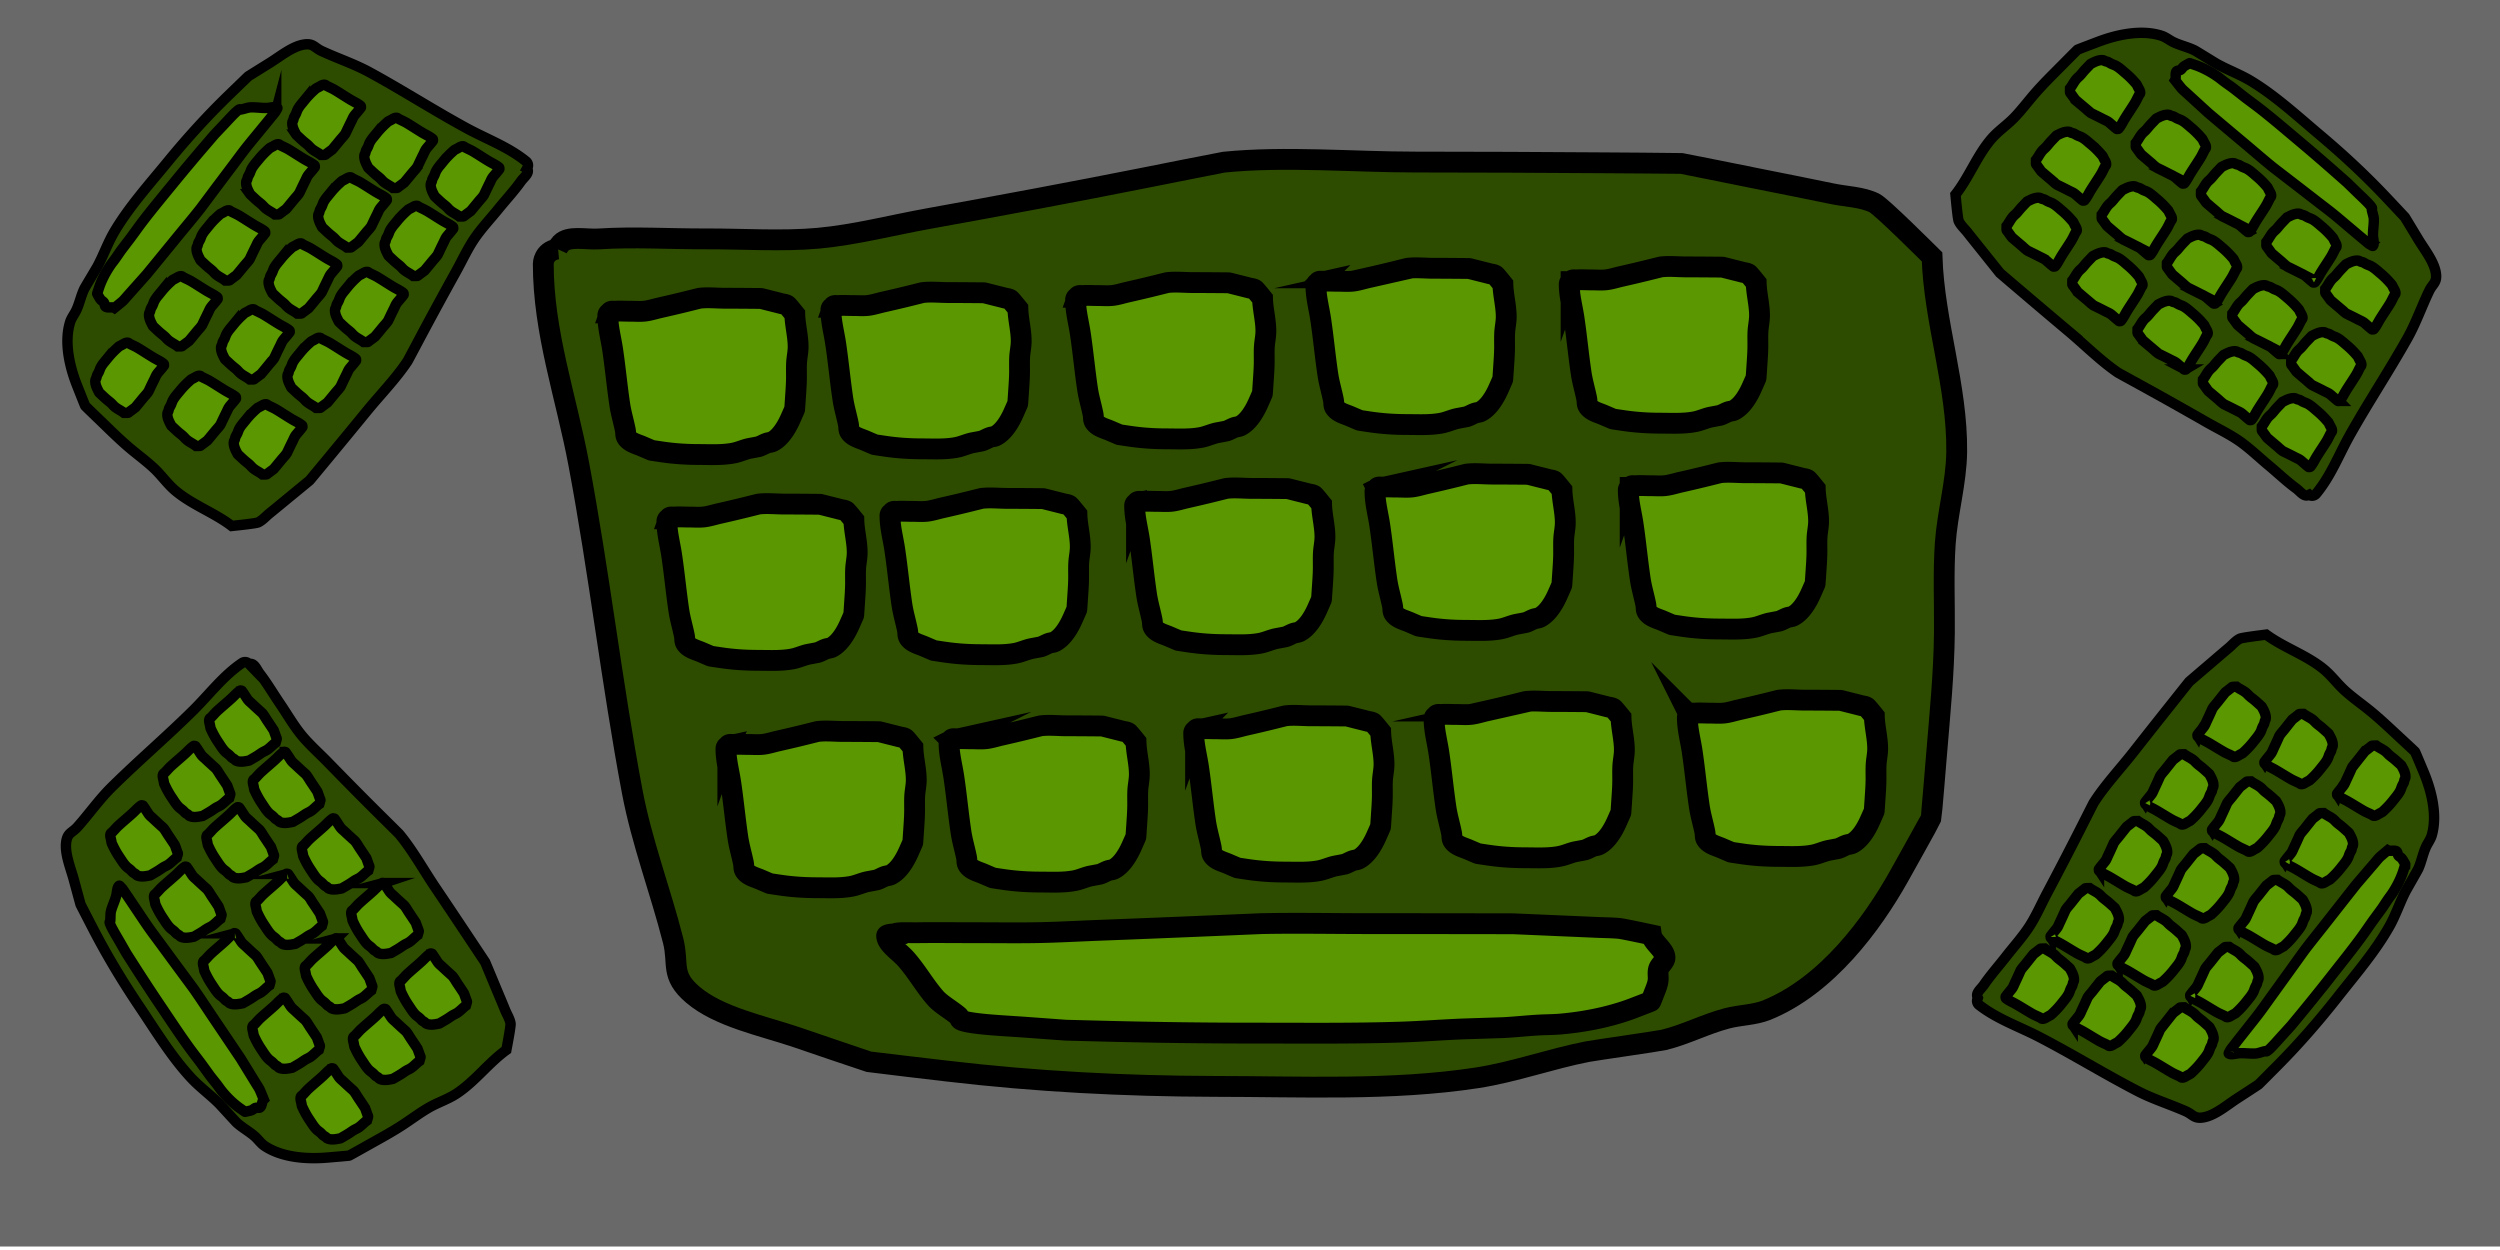 <svg xmlns="http://www.w3.org/2000/svg" width="600" height="300"><g stroke-miterlimit="10" data-paper-data="{&quot;isPaintingLayer&quot;:true}" style="mix-blend-mode:normal"><path fill="#696969" d="M0 299.167V0h600v299.167z"/><g stroke="#000" stroke-width="5"><path fill="#2d4c00" d="M133.724 59.756c.215-.474.508-.923.902-1.34 1.834-1.936 6.002-.872 9.037-1.07 8.428-.551 17.23.014 25.685-.016 8.774-.032 18.314.637 27.026-.155s17.819-3.155 26.374-4.7c17.582-3.176 35.13-6.448 52.62-9.93.697-.139 17.978-3.589 18.355-3.626 14.775-1.488 31.028-.028 45.933-.028 15.002 0 30 .08 45.002.181.694.005 18.54.118 18.899.155.358.037 17.655 3.535 18.328 3.67 5.93 1.197 11.876 2.343 17.79 3.59 3.403.718 7.193.754 10.185 2.232 1.719.848 12.679 11.805 13.83 12.933.499 15.631 6.097 30.997 5.92 46.772-.083 7.315-2.24 14.671-2.746 21.977-.49 7.083-.137 14.292-.209 21.386-.1 9.826-1.08 19.591-1.891 29.394-.066.79-1.203 14.81-1.33 15.219-.127.41-7.311 13.24-7.715 13.964-6.352 11.308-17.199 26.185-31.711 32.059-2.918 1.18-6.392 1.158-9.502 1.972-5.235 1.37-9.93 3.893-15.2 5.179-1.131.276-16.768 2.516-18.278 2.81-8.922 1.736-17.584 4.917-26.602 6.3-20.479 3.139-42.322 2.05-63.048 2.05-21.7-.07-42.63-1.15-64.123-3.679-.736-.087-18.358-2.152-18.732-2.236-.4-.09-16.687-5.665-17.407-5.908-8.17-2.758-18.549-4.829-24.823-10.174-5.475-4.665-3.3-7.321-4.737-12.97-3.049-11.986-7.534-23.645-9.83-35.819-4.927-26.156-7.913-52.524-12.834-78.654-3.052-16.205-8.506-31.531-8.506-47.988 0 0 0-2.955 3.338-3.55z"/><path fill="#5a9700" d="M146.324 75.106a.855.855 0 0 1 .121-.227c.247-.327.809-.147 1.217-.18 1.135-.094 2.32.002 3.458-.004 1.182-.005 2.466.108 3.64-.026 1.172-.133 2.398-.533 3.55-.794 2.368-.537 4.73-1.09 7.085-1.679.094-.023 2.42-.607 2.471-.613 1.99-.252 4.178-.005 6.185-.005 2.02 0 4.04.014 6.059.03.093.002 2.496.02 2.544.027.049.006 2.378.598 2.468.62.799.203 1.6.397 2.395.608.459.12.969.127 1.372.377.231.143 1.707 1.996 1.862 2.186.067 2.643.82 5.24.797 7.907-.011 1.237-.302 2.48-.37 3.716-.066 1.197-.018 2.416-.028 3.615-.013 1.662-.145 3.313-.255 4.97-.008.133-.162 2.503-.179 2.573-.017.069-.984 2.238-1.038 2.36-.856 1.912-2.316 4.427-4.27 5.42-.393.2-.86.196-1.28.334-.704.231-1.336.658-2.046.875-.152.047-2.258.426-2.46.475-1.202.294-2.368.832-3.583 1.065-2.757.531-5.698.347-8.488.347-2.922-.012-5.74-.194-8.634-.622-.1-.015-2.472-.364-2.522-.378-.054-.015-2.247-.958-2.344-.999-1.1-.466-2.497-.816-3.342-1.72-.737-.788-.444-1.238-.638-2.192-.41-2.027-1.014-3.998-1.323-6.056-.664-4.422-1.066-8.88-1.728-13.297-.411-2.74-1.145-5.33-1.145-8.113 0 0 0-.5.449-.6zm53.54-1.362a.855.855 0 0 1 .122-.227c.247-.327.808-.147 1.217-.18 1.134-.094 2.32.002 3.458-.003 1.181-.006 2.466.107 3.639-.026 1.173-.134 2.399-.534 3.55-.795 2.368-.537 4.73-1.09 7.085-1.679.094-.023 2.421-.607 2.472-.613 1.99-.251 4.177-.005 6.184-.005 2.02 0 4.04.014 6.06.031.093 0 2.496.02 2.544.026.048.006 2.377.598 2.468.62.798.203 1.599.397 2.395.608.458.121.968.127 1.371.377.232.143 1.707 1.996 1.862 2.186.068 2.643.821 5.24.797 7.908-.01 1.236-.301 2.48-.37 3.715-.065 1.198-.018 2.416-.027 3.616-.014 1.66-.146 3.312-.255 4.969-.009.133-.162 2.504-.18 2.573-.016.069-.983 2.238-1.038 2.36-.855 1.912-2.316 4.427-4.27 5.42-.392.2-.86.196-1.279.334-.705.231-1.337.658-2.046.875-.153.047-2.258.426-2.461.475-1.202.294-2.368.832-3.582 1.065-2.757.531-5.698.347-8.489.347-2.921-.012-5.74-.194-8.633-.622-.1-.014-2.472-.364-2.523-.378-.053-.015-2.246-.958-2.343-.999-1.1-.466-2.498-.816-3.342-1.72-.738-.788-.445-1.237-.638-2.192-.41-2.027-1.015-3.998-1.324-6.056-.663-4.422-1.065-8.88-1.728-13.297-.41-2.74-1.145-5.33-1.145-8.113 0 0 0-.5.45-.6zm58.72-2.398a.855.855 0 0 1 .122-.227c.247-.327.808-.147 1.217-.18 1.134-.094 2.32.002 3.458-.003 1.181-.006 2.466.108 3.639-.026 1.173-.134 2.399-.534 3.55-.795 2.368-.537 4.73-1.09 7.086-1.679.093-.023 2.42-.606 2.47-.613 1.99-.251 4.178-.004 6.185-.004 2.02 0 4.04.013 6.06.03.093.001 2.496.02 2.544.026.048.007 2.377.598 2.468.62.798.203 1.599.397 2.395.608.458.121.968.127 1.371.377.232.143 1.707 1.996 1.862 2.186.068 2.643.821 5.24.797 7.908-.01 1.236-.301 2.48-.37 3.715-.065 1.198-.018 2.416-.027 3.616-.014 1.66-.146 3.312-.255 4.969-.009.134-.162 2.504-.18 2.573-.016.07-.983 2.238-1.038 2.36-.855 1.912-2.315 4.428-4.27 5.42-.392.2-.86.196-1.279.334-.705.232-1.337.658-2.046.875-.153.047-2.258.426-2.461.476-1.202.293-2.368.83-3.582 1.065-2.757.53-5.698.346-8.489.346-2.921-.012-5.74-.194-8.633-.622-.1-.014-2.472-.363-2.523-.378-.053-.015-2.246-.958-2.343-.999-1.1-.466-2.498-.816-3.342-1.72-.738-.788-.445-1.237-.638-2.192-.41-2.027-1.015-3.998-1.324-6.056-.663-4.422-1.065-8.88-1.728-13.297-.41-2.74-1.145-5.33-1.145-8.113 0 0 0-.5.45-.6zM160.5 124.503a.854.854 0 0 1 .122-.227c.247-.327.808-.147 1.217-.18 1.134-.094 2.32.002 3.458-.003 1.181-.006 2.466.107 3.639-.027 1.173-.133 2.399-.533 3.55-.794 2.368-.537 4.73-1.09 7.086-1.679.093-.023 2.42-.607 2.47-.613 1.99-.252 4.178-.005 6.185-.005 2.02 0 4.04.014 6.06.03.093.002 2.496.02 2.544.027.048.006 2.377.598 2.468.62.798.203 1.599.397 2.395.608.458.12.968.127 1.371.377.232.143 1.707 1.996 1.862 2.186.068 2.643.821 5.24.797 7.907-.01 1.237-.301 2.48-.37 3.716-.065 1.197-.018 2.416-.027 3.616-.014 1.66-.146 3.312-.255 4.969-.009.133-.162 2.503-.18 2.573-.016.069-.983 2.238-1.038 2.36-.855 1.912-2.315 4.427-4.27 5.42-.392.2-.86.196-1.279.334-.705.231-1.337.658-2.046.875-.153.047-2.258.426-2.461.475-1.202.294-2.368.832-3.582 1.065-2.757.531-5.698.347-8.489.347-2.921-.012-5.74-.194-8.633-.622-.1-.015-2.472-.364-2.523-.378-.053-.015-2.246-.958-2.343-.999-1.1-.466-2.498-.816-3.342-1.72-.738-.788-.445-1.238-.638-2.192-.41-2.027-1.015-3.998-1.324-6.056-.663-4.422-1.065-8.88-1.728-13.297-.41-2.74-1.145-5.33-1.145-8.113 0 0 0-.5.45-.6zm53.541-1.363a.855.855 0 0 1 .121-.226c.247-.327.809-.147 1.217-.18 1.135-.094 2.32.002 3.458-.003 1.182-.006 2.466.108 3.64-.026 1.172-.134 2.398-.534 3.55-.795 2.368-.537 4.73-1.09 7.085-1.679.094-.023 2.42-.606 2.471-.613 1.99-.251 4.178-.005 6.185-.005 2.02 0 4.04.014 6.059.031.093 0 2.496.02 2.544.026.049.006 2.378.598 2.468.62.799.203 1.6.397 2.395.608.459.121.969.127 1.372.377.231.143 1.707 1.996 1.862 2.186.067 2.643.82 5.24.797 7.908-.011 1.236-.302 2.48-.37 3.715-.066 1.198-.018 2.416-.028 3.616-.013 1.66-.145 3.312-.255 4.969-.008.133-.161 2.504-.179 2.573-.017.069-.984 2.238-1.038 2.36-.856 1.912-2.316 4.428-4.27 5.42-.393.2-.86.196-1.28.334-.704.232-1.336.658-2.046.875-.152.047-2.257.426-2.46.476-1.202.293-2.368.83-3.582 1.064-2.758.531-5.699.347-8.49.347-2.921-.012-5.74-.194-8.633-.622a298.41 298.41 0 0 1-2.522-.378c-.054-.015-2.247-.958-2.344-.999-1.1-.466-2.497-.816-3.342-1.72-.737-.788-.444-1.237-.638-2.192-.41-2.027-1.014-3.998-1.323-6.056-.664-4.422-1.066-8.88-1.728-13.297-.411-2.74-1.145-5.33-1.145-8.113 0 0 0-.5.449-.6zm58.72-2.397a.855.855 0 0 1 .122-.227c.246-.327.808-.147 1.216-.18 1.135-.094 2.32.002 3.458-.003 1.182-.006 2.466.108 3.64-.026 1.172-.134 2.398-.534 3.55-.795 2.368-.537 4.73-1.09 7.085-1.679.094-.023 2.42-.606 2.471-.613 1.99-.251 4.178-.004 6.185-.004 2.02 0 4.04.013 6.059.03.093.001 2.496.02 2.545.026.048.007 2.377.598 2.467.621.799.202 1.6.396 2.395.607.459.121.969.127 1.372.377.231.144 1.707 1.996 1.862 2.186.067 2.643.82 5.24.797 7.908-.011 1.236-.302 2.48-.37 3.715-.066 1.198-.018 2.416-.028 3.616-.013 1.66-.145 3.312-.255 4.97-.008.133-.161 2.503-.179 2.572-.017.07-.984 2.238-1.038 2.36-.856 1.913-2.316 4.428-4.27 5.42-.393.2-.86.196-1.28.334-.704.232-1.336.658-2.046.876-.152.046-2.257.425-2.46.475-1.202.293-2.368.831-3.582 1.065-2.758.53-5.699.346-8.49.346-2.92-.012-5.74-.194-8.633-.622-.099-.014-2.472-.363-2.522-.378-.054-.015-2.247-.957-2.344-.998-1.1-.467-2.497-.817-3.342-1.72-.737-.79-.444-1.238-.638-2.193-.41-2.027-1.014-3.998-1.323-6.056-.664-4.422-1.066-8.88-1.728-13.297-.411-2.74-1.145-5.33-1.145-8.113 0 0 0-.5.449-.6zm-98.084 58.337a.854.854 0 0 1 .122-.227c.246-.328.808-.148 1.216-.181 1.135-.093 2.32.002 3.458-.003 1.182-.005 2.466.108 3.64-.026 1.172-.134 2.398-.534 3.55-.795 2.368-.537 4.73-1.09 7.085-1.679.094-.023 2.42-.606 2.471-.613 1.99-.251 4.178-.004 6.185-.004 2.02 0 4.04.013 6.059.03.093.001 2.496.02 2.545.026.048.007 2.377.598 2.467.621.799.202 1.6.396 2.395.607.459.121.969.127 1.372.377.231.144 1.707 1.996 1.862 2.187.067 2.642.82 5.24.797 7.907-.011 1.237-.302 2.48-.37 3.715-.066 1.198-.018 2.417-.028 3.616-.013 1.661-.145 3.312-.254 4.97-.01.133-.162 2.503-.18 2.572-.017.07-.984 2.238-1.038 2.36-.856 1.913-2.316 4.428-4.27 5.42-.393.2-.86.197-1.28.334-.704.232-1.336.658-2.046.876-.152.046-2.257.425-2.46.475-1.202.293-2.368.831-3.582 1.065-2.758.53-5.699.346-8.49.346-2.92-.011-5.74-.194-8.633-.622-.099-.014-2.472-.363-2.522-.378-.054-.015-2.247-.957-2.344-.998-1.1-.467-2.497-.817-3.342-1.72-.737-.789-.444-1.238-.638-2.193-.41-2.026-1.014-3.998-1.323-6.056-.664-4.422-1.066-8.88-1.728-13.297-.411-2.74-1.145-5.33-1.145-8.113 0 0 0-.5.45-.6zm53.541-1.363a.855.855 0 0 1 .121-.226c.247-.328.808-.148 1.217-.181 1.134-.093 2.32.002 3.458-.003 1.181-.005 2.466.108 3.639-.026 1.173-.134 2.399-.533 3.55-.795 2.368-.536 4.73-1.09 7.086-1.678.093-.024 2.42-.607 2.471-.613 1.99-.252 4.178-.005 6.184-.005 2.02 0 4.04.013 6.06.03.093.001 2.496.02 2.544.027.048.006 2.377.597 2.468.62.798.203 1.599.396 2.395.607.458.121.968.127 1.371.377.232.144 1.707 1.996 1.862 2.187.068 2.642.821 5.24.797 7.907-.01 1.237-.301 2.48-.37 3.716-.065 1.197-.018 2.416-.027 3.615-.014 1.661-.146 3.312-.255 4.97-.009.133-.162 2.503-.179 2.572-.017.07-.984 2.239-1.039 2.361-.855 1.912-2.315 4.427-4.27 5.42-.392.2-.86.196-1.279.333-.705.232-1.337.658-2.046.876-.153.046-2.258.425-2.461.475-1.202.293-2.368.831-3.582 1.065-2.757.53-5.698.347-8.489.347-2.921-.012-5.74-.195-8.633-.622-.1-.015-2.472-.364-2.522-.378-.054-.016-2.247-.958-2.344-1-1.1-.465-2.498-.816-3.342-1.72-.737-.788-.445-1.237-.638-2.192-.41-2.026-1.015-3.997-1.324-6.055-.663-4.422-1.065-8.88-1.728-13.298-.41-2.74-1.145-5.33-1.145-8.112 0 0 0-.5.45-.6zm58.72-2.397a.855.855 0 0 1 .121-.227c.247-.327.808-.147 1.217-.181 1.134-.093 2.32.002 3.458-.003 1.181-.005 2.466.108 3.639-.026 1.173-.134 2.399-.533 3.55-.794 2.368-.537 4.73-1.09 7.086-1.68.093-.023 2.42-.606 2.471-.612 1.99-.252 4.178-.005 6.184-.005 2.02 0 4.04.013 6.06.03.093.001 2.496.02 2.544.027.048.006 2.377.597 2.468.62.798.203 1.599.396 2.395.607.458.122.969.128 1.371.377.232.144 1.707 1.996 1.862 2.187.068 2.643.821 5.24.797 7.907-.01 1.237-.301 2.48-.37 3.716-.065 1.197-.018 2.416-.027 3.615-.014 1.661-.146 3.312-.255 4.97-.009.133-.162 2.503-.179 2.572-.017.07-.984 2.239-1.039 2.361-.855 1.912-2.315 4.427-4.27 5.42-.392.2-.86.196-1.279.333-.705.232-1.337.659-2.046.876-.153.047-2.258.425-2.461.475-1.201.294-2.368.831-3.582 1.065-2.757.53-5.698.347-8.489.347-2.921-.012-5.74-.195-8.633-.622-.1-.015-2.472-.364-2.522-.378-.054-.015-2.247-.958-2.344-1-1.1-.465-2.498-.815-3.342-1.72-.737-.788-.445-1.237-.638-2.192-.41-2.026-1.015-3.997-1.324-6.055-.663-4.422-1.065-8.88-1.728-13.297-.41-2.74-1.145-5.331-1.145-8.113 0 0 0-.5.45-.6zm29.331-107.408a.855.855 0 0 1 .121-.226c.247-.328.808-.148 1.217-.181 1.135-.093 2.32.002 3.458-.003 1.181-.005 2.466.108 3.639-.026 1.173-.134 2.399-.533 3.55-.795a337.38 337.38 0 0 0 7.086-1.678c.094-.024 2.42-.607 2.471-.614 1.99-.251 4.178-.004 6.185-.004 2.02 0 4.039.013 6.059.03.093.001 2.496.02 2.544.027.048.006 2.377.597 2.468.62.798.202 1.599.396 2.395.607.458.121.969.127 1.372.377.23.144 1.707 1.996 1.861 2.187.068 2.642.821 5.24.798 7.907-.012 1.237-.302 2.48-.37 3.715-.066 1.198-.019 2.417-.028 3.616-.014 1.661-.146 3.312-.255 4.97-.009.133-.162 2.503-.179 2.572-.017.07-.984 2.239-1.039 2.36-.855 1.913-2.315 4.428-4.27 5.42-.392.2-.86.197-1.279.334-.704.232-1.337.658-2.046.876-.152.046-2.258.425-2.461.475-1.201.293-2.368.831-3.582 1.065-2.757.53-5.698.347-8.489.347-2.921-.012-5.74-.195-8.633-.622-.1-.015-2.472-.364-2.522-.378-.054-.016-2.247-.958-2.344-1-1.1-.465-2.497-.816-3.342-1.72-.737-.788-.445-1.237-.638-2.192-.41-2.026-1.014-3.997-1.324-6.055-.663-4.423-1.065-8.88-1.728-13.298-.41-2.74-1.145-5.33-1.145-8.113 0 0 0-.5.45-.6zm14.176 49.398a.855.855 0 0 1 .122-.227c.247-.328.808-.148 1.216-.181 1.135-.093 2.32.002 3.459-.003 1.18-.005 2.465.108 3.638-.026s2.4-.533 3.551-.795c2.368-.536 4.73-1.09 7.085-1.678.094-.024 2.42-.607 2.472-.613 1.989-.252 4.177-.005 6.184-.005 2.02 0 4.04.013 6.06.03.093.001 2.495.02 2.544.027.048.006 2.377.597 2.467.62.799.203 1.6.396 2.396.607.458.121.968.127 1.371.377.231.144 1.707 1.996 1.862 2.187.067 2.642.821 5.24.797 7.907-.011 1.237-.302 2.48-.37 3.716-.066 1.197-.018 2.416-.028 3.615-.013 1.661-.145 3.312-.254 4.97-.01.133-.162 2.503-.18 2.572-.016.07-.984 2.239-1.038 2.361-.855 1.912-2.316 4.427-4.27 5.42-.393.2-.86.196-1.279.333-.705.232-1.337.658-2.047.876-.152.046-2.257.425-2.46.475-1.202.293-2.368.831-3.582 1.065-2.758.53-5.699.347-8.49.347-2.92-.012-5.739-.195-8.633-.622-.099-.015-2.471-.364-2.522-.378-.054-.016-2.247-.958-2.343-1-1.1-.465-2.498-.816-3.343-1.72-.737-.788-.444-1.237-.638-2.192-.41-2.026-1.014-3.997-1.323-6.055-.663-4.422-1.065-8.88-1.728-13.298-.411-2.74-1.145-5.33-1.145-8.112 0 0 0-.5.45-.6zm14.177 54.576a.855.855 0 0 1 .121-.227c.247-.327.808-.147 1.217-.18 1.135-.094 2.32.002 3.458-.004 1.181-.005 2.466.108 3.639-.026 1.173-.133 2.4-.533 3.551-.794a331.16 331.16 0 0 0 7.085-1.679c.094-.023 2.42-.607 2.471-.613 1.99-.252 4.178-.005 6.185-.005 2.02 0 4.039.014 6.059.03.093.002 2.496.02 2.544.027.049.006 2.377.598 2.468.62.798.203 1.599.397 2.395.608.458.12.969.127 1.372.377.231.143 1.707 1.996 1.862 2.186.067 2.643.82 5.24.797 7.907-.011 1.237-.302 2.48-.37 3.716-.066 1.197-.018 2.416-.028 3.616-.013 1.66-.146 3.312-.255 4.969-.009.133-.162 2.503-.179 2.573-.017.069-.984 2.238-1.039 2.36-.855 1.912-2.315 4.427-4.27 5.42-.392.2-.86.196-1.278.334-.705.231-1.338.658-2.047.875-.152.047-2.258.426-2.461.475-1.201.294-2.367.832-3.582 1.065-2.757.531-5.698.347-8.489.347-2.921-.012-5.74-.194-8.633-.622-.1-.015-2.472-.364-2.522-.378-.054-.015-2.247-.958-2.344-.999-1.1-.466-2.497-.816-3.342-1.72-.737-.788-.445-1.238-.638-2.192-.41-2.027-1.014-3.998-1.324-6.056-.663-4.422-1.065-8.88-1.727-13.297-.411-2.74-1.146-5.33-1.146-8.113 0 0 0-.5.45-.6zm32.438-104.3a.855.855 0 0 1 .122-.226c.247-.328.808-.148 1.217-.181 1.134-.093 2.32.002 3.458-.003 1.181-.005 2.466.108 3.639-.026 1.173-.134 2.399-.533 3.55-.795 2.368-.536 4.73-1.09 7.086-1.678.093-.024 2.42-.607 2.47-.613 1.99-.252 4.178-.005 6.185-.005 2.02 0 4.04.013 6.06.03.093.001 2.496.02 2.544.027.048.006 2.377.597 2.468.62.798.203 1.599.396 2.395.607.458.122.968.127 1.371.377.232.144 1.707 1.996 1.862 2.187.068 2.642.821 5.24.797 7.907-.01 1.237-.301 2.48-.37 3.716-.065 1.197-.018 2.416-.027 3.615-.014 1.661-.146 3.312-.255 4.97-.009.133-.162 2.503-.18 2.572-.016.07-.983 2.239-1.038 2.361-.855 1.912-2.315 4.427-4.27 5.42-.392.2-.86.196-1.279.333-.705.232-1.337.658-2.046.876-.153.046-2.258.425-2.461.475-1.202.293-2.368.831-3.582 1.065-2.757.53-5.698.347-8.489.347-2.921-.012-5.74-.195-8.633-.622-.1-.015-2.472-.364-2.523-.378-.053-.016-2.246-.958-2.343-1-1.1-.465-2.498-.816-3.342-1.72-.738-.788-.445-1.237-.638-2.192-.41-2.026-1.015-3.997-1.324-6.055-.663-4.422-1.065-8.88-1.728-13.298-.41-2.74-1.145-5.33-1.145-8.112 0 0 0-.5.45-.6zm14.177 49.397a.855.855 0 0 1 .122-.226c.246-.328.808-.148 1.216-.181 1.135-.093 2.32.002 3.458-.003 1.182-.005 2.466.108 3.64-.026 1.172-.134 2.398-.533 3.55-.795 2.368-.536 4.73-1.09 7.085-1.678.094-.024 2.42-.607 2.471-.613 1.99-.252 4.178-.005 6.185-.005 2.02 0 4.04.013 6.059.03.093.001 2.496.02 2.545.027.048.006 2.377.597 2.467.62.799.203 1.6.396 2.395.607.459.122.969.127 1.372.377.231.144 1.707 1.996 1.862 2.187.067 2.642.82 5.24.797 7.907-.011 1.237-.302 2.48-.37 3.716-.066 1.197-.018 2.416-.028 3.615-.013 1.661-.145 3.312-.254 4.97-.01.133-.162 2.503-.18 2.572-.017.07-.984 2.239-1.038 2.361-.856 1.912-2.316 4.427-4.27 5.42-.393.2-.86.196-1.28.333-.704.232-1.336.658-2.046.876-.152.046-2.257.425-2.46.475-1.202.293-2.368.831-3.582 1.065-2.758.53-5.699.347-8.49.347-2.92-.012-5.74-.195-8.633-.622-.099-.015-2.472-.364-2.522-.378-.054-.016-2.247-.958-2.344-1-1.1-.465-2.497-.816-3.342-1.72-.737-.788-.444-1.237-.638-2.192-.41-2.026-1.014-3.997-1.323-6.055-.664-4.422-1.066-8.88-1.728-13.298-.411-2.74-1.145-5.33-1.145-8.112 0 0 0-.5.449-.6zm14.177 54.577a.855.855 0 0 1 .121-.227c.247-.327.808-.147 1.217-.18 1.134-.094 2.32.002 3.458-.003 1.181-.006 2.466.107 3.639-.026 1.173-.134 2.399-.534 3.55-.795 2.368-.537 4.73-1.09 7.086-1.679.093-.023 2.42-.607 2.471-.613 1.99-.252 4.178-.005 6.184-.005 2.02 0 4.04.014 6.06.031.093 0 2.496.02 2.544.026.048.006 2.377.598 2.468.62.798.203 1.599.397 2.395.608.458.121.969.127 1.371.377.232.143 1.708 1.996 1.862 2.186.068 2.643.821 5.24.798 7.908-.012 1.236-.302 2.48-.37 3.715-.066 1.198-.019 2.416-.028 3.616-.014 1.66-.146 3.312-.255 4.969-.009.133-.162 2.504-.179 2.573-.017.069-.984 2.238-1.039 2.36-.855 1.912-2.315 4.427-4.27 5.42-.392.2-.86.196-1.279.334-.705.231-1.337.658-2.046.875-.153.047-2.258.426-2.461.475-1.201.294-2.368.832-3.582 1.065-2.757.531-5.698.347-8.489.347-2.921-.012-5.74-.194-8.633-.622-.1-.015-2.472-.364-2.522-.378-.054-.015-2.247-.958-2.344-.999-1.1-.466-2.497-.816-3.342-1.72-.737-.788-.445-1.237-.638-2.192-.41-2.027-1.014-3.998-1.324-6.056-.663-4.422-1.065-8.88-1.728-13.297-.41-2.74-1.145-5.33-1.145-8.113 0 0 0-.5.45-.6zm-190.781 52.581c.118-.056.28-.109.497-.158 1.01-.23 3.305-.104 4.976-.127 4.64-.065 9.488.002 14.144-.002 4.83-.004 10.085.076 14.882-.018 4.797-.094 9.812-.374 14.523-.557a7369.64 7369.64 0 0 0 28.976-1.176c.384-.017 9.9-.425 10.108-.43 8.136-.176 17.086-.003 25.294-.003 8.26 0 16.52.01 24.78.021.383.001 10.21.014 10.407.019.198.004 9.723.419 10.093.435 3.266.141 6.54.277 9.796.425 1.875.085 3.961.089 5.61.264.945.1 6.98 1.398 7.614 1.532.275 1.852 3.358 3.672 3.26 5.54-.045.867-1.233 1.738-1.512 2.604-.27.839-.075 1.692-.115 2.533-.054 1.164-.595 2.32-1.041 3.481-.036.094-.662 1.755-.732 1.803-.07.049-4.026 1.569-4.249 1.654-3.498 1.34-9.47 3.102-17.462 3.798-1.607.14-3.52.137-5.232.233-2.883.163-5.469.461-8.37.614-.623.032-9.234.298-10.065.333-4.914.205-9.683.582-14.649.746-11.277.372-23.305.243-34.719.243a1420.305 1420.305 0 0 1-35.31-.436c-.405-.01-10.109-.255-10.315-.265-.22-.01-9.19-.671-9.585-.7-4.5-.326-10.215-.572-13.67-1.205-3.014-.552-1.817-.867-2.608-1.536-1.68-1.42-4.149-2.801-5.414-4.243-2.712-3.098-4.357-6.222-7.067-9.317-1.68-1.92-4.683-3.735-4.683-5.684 0 0 0-.35 1.838-.42z"/></g><g stroke="#000" stroke-width="2.5"><path fill="#2d4c00" d="M474.688 239.525a1.63 1.63 0 0 1-.168-.518c-.132-.89 1.018-1.776 1.597-2.623 1.609-2.352 3.591-4.572 5.343-6.823 1.818-2.336 3.982-4.73 5.586-7.208 1.603-2.478 2.872-5.388 4.242-7.982a1012.25 1012.25 0 0 0 8.318-16.038c.108-.214 2.79-5.521 2.859-5.63 2.68-4.232 6.452-8.243 9.555-12.201 3.123-3.983 6.266-7.95 9.417-11.911.145-.184 3.89-4.899 3.975-4.986.084-.088 4.614-3.952 4.79-4.103 1.553-1.325 3.095-2.665 4.657-3.976.9-.754 1.697-1.753 2.713-2.24.583-.28 5.774-.908 6.313-.98 4.254 3.122 9.5 4.835 13.651 8.166 1.926 1.545 3.43 3.65 5.264 5.304 1.78 1.605 3.767 3.012 5.635 4.508 2.589 2.072 4.977 4.366 7.411 6.622.196.181 3.682 3.402 3.764 3.52.083.12 1.994 4.699 2.102 4.956 1.68 4.041 3.372 10.019 1.91 15.095-.293 1.02-1.023 1.938-1.454 2.933-.726 1.675-1.034 3.448-1.79 5.114-.162.358-2.822 4.976-3.058 5.438-1.397 2.731-2.355 5.693-3.866 8.375-3.43 6.091-8.266 11.665-12.58 17.168-4.537 5.747-9.181 11.08-14.327 16.26-.176.177-4.393 4.426-4.493 4.508-.108.088-4.979 3.252-5.193 3.392-2.433 1.595-5.144 3.92-7.87 4.473-2.377.483-2.63-.648-4.429-1.442-3.817-1.686-7.847-2.922-11.557-4.847-7.971-4.137-15.594-8.834-23.556-12.967-4.939-2.563-10.143-4.306-14.513-7.732 0 0-.785-.615-.248-1.625z"/><path fill="#5a9700" d="M481.387 239.375a.288.288 0 0 1-.035-.08c-.035-.133.13-.245.205-.36.212-.32.484-.616.72-.919.244-.315.542-.632.75-.971.209-.34.358-.749.529-1.109.35-.74.695-1.483 1.029-2.23.013-.03.343-.77.351-.784.348-.58.869-1.11 1.287-1.643.42-.537.844-1.07 1.27-1.603.019-.024.524-.658.536-.67.012-.012.654-.507.678-.526.22-.17.438-.342.66-.51.128-.096.236-.23.386-.285.086-.032.885-.038.968-.04.716.533 1.562.874 2.266 1.435.326.26.595.597.91.872.303.267.637.508.953.76.439.35.85.728 1.267 1.102.033.03.63.564.646.583.014.02.389.728.41.767.33.626.694 1.537.55 2.262-.028.146-.127.27-.177.41-.086.235-.104.492-.194.725-.02.05-.357.688-.386.753-.172.38-.272.801-.463 1.172-.433.843-1.094 1.586-1.675 2.326a20.249 20.249 0 0 1-1.963 2.163c-.024.024-.61.581-.625.591-.015.011-.722.398-.753.415-.353.195-.737.493-1.153.53-.363.03-.42-.14-.715-.288-.623-.313-1.272-.563-1.883-.91-1.312-.744-2.58-1.565-3.89-2.309-.814-.461-1.654-.805-2.393-1.385 0 0-.133-.104-.066-.244zm10.785-14.5a.288.288 0 0 1-.035-.079c-.036-.134.129-.245.205-.36.212-.321.484-.616.72-.92.244-.314.541-.632.75-.971.209-.34.358-.748.528-1.108a118.596 118.596 0 0 0 1.381-3.015c.347-.58.869-1.11 1.286-1.643.42-.536.845-1.07 1.27-1.602.02-.025.525-.66.537-.67.011-.012.653-.507.678-.527.22-.17.438-.342.66-.51.128-.096.235-.23.386-.285.086-.032.885-.038.968-.04.715.533 1.562.874 2.265 1.435.326.26.596.597.91.872.304.267.637.508.954.76.438.35.85.728 1.266 1.102.034.03.631.565.646.583.015.02.39.728.41.768.33.625.694 1.536.551 2.262-.029.146-.127.27-.178.409-.085.235-.103.492-.193.726-.02.05-.357.688-.386.752-.173.38-.273.802-.463 1.173-.434.842-1.095 1.585-1.676 2.326a20.25 20.25 0 0 1-1.962 2.163c-.025.023-.611.58-.626.59-.015.012-.722.398-.753.415-.352.195-.736.493-1.152.53-.363.031-.421-.14-.715-.288-.624-.313-1.273-.563-1.884-.909-1.312-.744-2.58-1.566-3.89-2.31-.813-.46-1.654-.805-2.393-1.384 0 0-.132-.104-.065-.245zm11.588-16.09a.288.288 0 0 1-.035-.08c-.036-.133.129-.245.205-.36.211-.321.484-.616.72-.92.244-.314.541-.631.75-.97.208-.34.358-.749.528-1.11a118.507 118.507 0 0 0 1.38-3.014c.348-.58.87-1.11 1.287-1.643.42-.536.845-1.07 1.27-1.602.02-.025.525-.659.536-.67.012-.012.654-.507.679-.526.22-.17.438-.342.66-.51.127-.096.235-.23.385-.286.087-.031.886-.037.969-.039.715.533 1.562.873 2.265 1.435.326.26.596.596.91.871.304.267.637.508.954.76.438.35.849.729 1.266 1.103.034.03.631.564.646.583.015.019.39.727.41.767.33.625.694 1.537.55 2.262-.028.146-.126.27-.177.41-.085.235-.103.491-.193.725-.02.05-.357.688-.387.752-.172.38-.272.802-.463 1.173-.433.843-1.094 1.585-1.675 2.326a20.25 20.25 0 0 1-1.962 2.163c-.025.023-.611.58-.626.591-.015.011-.722.397-.753.414-.353.195-.736.494-1.152.53-.363.031-.421-.14-.715-.287-.624-.313-1.273-.563-1.884-.91-1.312-.744-2.58-1.565-3.89-2.309-.813-.461-1.654-.806-2.393-1.385 0 0-.132-.104-.065-.244zm-6.306 37.11a.288.288 0 0 1-.035-.08c-.035-.134.13-.245.206-.36.211-.321.483-.616.719-.92.244-.314.542-.632.75-.971.21-.34.358-.748.529-1.108.35-.74.695-1.483 1.029-2.231.013-.03.343-.769.352-.784.347-.58.868-1.11 1.286-1.643.42-.536.844-1.07 1.27-1.602.02-.025.524-.659.536-.67.012-.012.654-.507.679-.527.22-.17.438-.342.66-.51.127-.096.235-.23.385-.285.086-.031.885-.038.968-.039.716.532 1.563.873 2.266 1.435.326.26.596.596.91.871.304.267.637.508.954.76.438.35.849.728 1.266 1.102.034.03.631.565.646.584.015.019.39.727.41.767.33.625.694 1.536.55 2.262-.028.146-.126.27-.177.409-.085.235-.104.492-.194.726-.019.05-.357.688-.386.752-.172.38-.272.802-.463 1.173-.433.842-1.094 1.585-1.675 2.326a20.249 20.249 0 0 1-1.962 2.163c-.025.023-.612.58-.626.59-.015.012-.722.398-.753.415-.353.195-.737.493-1.152.53-.363.031-.422-.14-.715-.288-.624-.312-1.273-.562-1.884-.909-1.312-.744-2.58-1.566-3.89-2.31-.813-.46-1.654-.805-2.393-1.384 0 0-.133-.104-.066-.244zm10.785-14.5a.288.288 0 0 1-.035-.08c-.035-.133.13-.245.205-.36.212-.321.484-.616.72-.92.244-.314.542-.631.75-.97.209-.34.358-.749.528-1.109a115.192 115.192 0 0 0 1.381-3.014c.348-.581.869-1.11 1.287-1.644.42-.536.844-1.07 1.27-1.602.019-.025.524-.659.536-.67.012-.012.653-.507.678-.526.22-.17.438-.342.66-.51.128-.096.236-.23.386-.285.086-.032.885-.038.968-.04.716.533 1.562.873 2.265 1.435.327.26.596.596.91.871.304.267.638.508.954.76.438.35.85.729 1.267 1.103.033.03.63.564.646.583.014.019.389.727.41.767.33.625.693 1.537.55 2.262-.028.146-.127.27-.177.41-.086.235-.104.491-.194.725-.02.05-.357.688-.386.752-.172.38-.272.802-.463 1.173-.433.843-1.094 1.585-1.675 2.326a20.249 20.249 0 0 1-1.963 2.163c-.024.023-.611.58-.625.591-.016.011-.722.397-.753.414-.353.195-.737.494-1.153.53-.363.031-.421-.14-.715-.287-.623-.313-1.272-.563-1.883-.91-1.313-.744-2.58-1.565-3.89-2.309-.814-.461-1.655-.806-2.393-1.385 0 0-.133-.104-.066-.244zm11.588-16.091a.288.288 0 0 1-.035-.08c-.036-.133.13-.244.205-.36.212-.32.484-.615.72-.919.244-.314.541-.632.75-.971.209-.34.358-.748.528-1.109.35-.74.696-1.482 1.03-2.23.013-.03.342-.77.351-.784.348-.58.869-1.11 1.287-1.643.42-.537.844-1.07 1.27-1.603.019-.024.524-.658.536-.67.011-.011.653-.507.678-.526.22-.17.438-.342.66-.51.128-.096.235-.23.386-.285.086-.032.885-.038.968-.04.716.533 1.562.874 2.265 1.435.326.26.596.597.91.872.304.267.638.508.954.76.438.35.85.728 1.267 1.102.033.03.63.564.645.583.015.02.39.728.411.768.33.625.693 1.536.55 2.262-.029.145-.127.269-.178.409-.085.235-.103.492-.193.725-.02.05-.357.688-.386.753-.172.38-.272.801-.463 1.172-.433.843-1.094 1.586-1.675 2.327a20.25 20.25 0 0 1-1.963 2.162c-.024.024-.611.581-.625.591-.016.012-.722.398-.753.415-.353.195-.737.493-1.153.53-.363.03-.421-.14-.715-.288-.623-.313-1.273-.563-1.883-.91-1.313-.744-2.58-1.565-3.89-2.309-.814-.46-1.655-.805-2.393-1.385 0 0-.133-.104-.066-.244zm-4.93 38.188a.288.288 0 0 1-.035-.08c-.035-.133.13-.244.205-.36.212-.32.484-.615.72-.919.244-.314.541-.632.75-.971.209-.34.358-.748.528-1.109.35-.74.696-1.482 1.03-2.23.013-.03.342-.77.351-.784.348-.58.869-1.11 1.287-1.643a212.337 212.337 0 0 1 1.806-2.273c.011-.011.653-.507.678-.526.22-.17.438-.342.66-.51.128-.096.235-.23.386-.285.086-.032.885-.038.968-.04.716.533 1.562.874 2.265 1.435.326.26.596.597.91.872.304.267.638.508.954.76.438.35.85.728 1.267 1.102.033.03.63.564.645.583.015.02.39.728.411.768.33.625.693 1.536.55 2.262-.028.146-.127.269-.178.409-.085.235-.103.492-.193.725-.02.05-.357.688-.386.753-.172.38-.272.801-.463 1.172-.433.843-1.094 1.586-1.675 2.327a20.25 20.25 0 0 1-1.963 2.163c-.024.023-.611.58-.625.59-.016.012-.722.398-.753.415-.353.195-.737.493-1.153.53-.363.03-.421-.14-.715-.288-.623-.313-1.273-.563-1.883-.91-1.313-.744-2.58-1.565-3.89-2.309-.814-.46-1.655-.805-2.393-1.384 0 0-.133-.104-.066-.245zm10.785-14.499a.288.288 0 0 1-.035-.08c-.036-.134.129-.245.205-.36.211-.321.484-.616.72-.92.244-.314.541-.632.75-.971.208-.34.358-.748.528-1.108a121.51 121.51 0 0 0 1.38-3.015c.348-.58.87-1.11 1.287-1.643.42-.536.845-1.07 1.27-1.602.02-.025.525-.659.536-.67.012-.012.654-.507.679-.527.22-.17.438-.342.66-.51.127-.096.235-.23.385-.285.087-.031.886-.038.969-.039.715.532 1.562.873 2.265 1.435.326.26.596.596.91.871.304.267.637.508.954.76.438.35.849.729 1.266 1.103.034.03.631.564.646.583.015.019.39.727.41.767.33.625.694 1.536.55 2.262-.028.146-.126.27-.177.41-.085.234-.104.491-.193.725-.02.05-.358.688-.387.752-.172.38-.272.802-.463 1.173-.433.842-1.094 1.585-1.675 2.326a20.25 20.25 0 0 1-1.962 2.163c-.025.023-.611.58-.626.59-.015.012-.722.398-.753.415-.353.195-.736.493-1.152.53-.363.031-.421-.14-.715-.288-.624-.312-1.273-.562-1.884-.909-1.312-.744-2.58-1.566-3.89-2.31-.813-.46-1.654-.805-2.393-1.384 0 0-.132-.104-.065-.244zm11.588-16.091a.288.288 0 0 1-.035-.08c-.036-.133.129-.245.205-.36.211-.32.483-.616.719-.919.244-.315.542-.632.75-.972.21-.339.358-.748.529-1.108a121.51 121.51 0 0 0 1.38-3.014c.348-.581.87-1.11 1.287-1.643.42-.537.845-1.07 1.27-1.603.02-.025.525-.659.536-.67.012-.012.654-.507.679-.526.22-.17.438-.342.66-.51.127-.096.235-.23.385-.285.087-.032.886-.038.968-.04.716.533 1.563.873 2.266 1.435.326.26.596.596.91.872.304.266.637.507.954.76.438.35.849.728 1.266 1.102.034.03.631.564.646.583.015.019.39.727.41.767.33.625.694 1.537.55 2.262-.028.146-.126.27-.177.41-.085.235-.104.492-.194.725-.019.05-.357.688-.386.752-.172.38-.272.802-.463 1.173-.433.843-1.094 1.585-1.675 2.326a20.249 20.249 0 0 1-1.962 2.163c-.025.024-.612.58-.626.591-.015.011-.722.397-.753.415-.353.195-.737.493-1.152.529-.363.032-.422-.14-.715-.287-.624-.313-1.273-.563-1.884-.91-1.312-.744-2.58-1.565-3.89-2.309-.813-.461-1.654-.806-2.393-1.385 0 0-.132-.104-.066-.244zm-22.413-30.148a.288.288 0 0 1-.035-.08c-.036-.134.129-.245.205-.36.212-.321.484-.616.72-.92.244-.314.541-.632.75-.971.209-.34.358-.748.528-1.108a118.596 118.596 0 0 0 1.381-3.015c.347-.58.869-1.11 1.286-1.643.42-.536.845-1.07 1.27-1.602.02-.025.525-.659.537-.67.011-.012.653-.507.678-.527.22-.17.438-.342.66-.51.128-.096.235-.23.386-.285.086-.031.885-.038.968-.039.715.532 1.562.873 2.265 1.434.326.26.596.597.91.872.304.267.638.508.954.76.438.35.85.728 1.266 1.102.034.03.631.565.646.584.015.019.39.727.41.767.33.625.694 1.536.551 2.262-.029.146-.127.27-.178.409-.085.235-.103.492-.193.726-.02.05-.357.688-.386.752-.173.38-.273.802-.463 1.173-.433.842-1.095 1.585-1.676 2.326a20.249 20.249 0 0 1-1.962 2.163c-.025.023-.611.58-.626.59-.015.012-.722.398-.753.415-.352.195-.736.493-1.152.53-.363.031-.421-.14-.715-.288-.624-.313-1.273-.563-1.884-.909-1.312-.744-2.58-1.566-3.89-2.31-.813-.46-1.654-.805-2.392-1.384 0 0-.133-.104-.066-.244zm16.067 6.519a.288.288 0 0 1-.035-.08c-.035-.133.13-.245.205-.36.212-.32.484-.616.72-.919.244-.315.542-.632.75-.972.209-.339.358-.748.529-1.108.35-.74.695-1.483 1.029-2.23.013-.03.343-.77.351-.784.348-.58.869-1.11 1.287-1.643.42-.537.844-1.07 1.27-1.603.019-.025.524-.659.536-.67.012-.012.653-.507.678-.526.22-.17.438-.342.66-.51.128-.096.236-.23.386-.285.086-.032.885-.038.968-.04.716.533 1.562.873 2.266 1.435.326.26.595.596.91.872.303.266.637.508.953.76.439.35.85.728 1.267 1.102.033.03.63.564.646.583.014.019.389.727.41.767.33.625.694 1.537.55 2.262-.028.146-.127.27-.177.41-.086.235-.104.492-.194.725-.02.05-.357.688-.386.752-.172.38-.272.802-.463 1.173-.433.843-1.094 1.585-1.675 2.326a20.25 20.25 0 0 1-1.963 2.163c-.024.024-.61.58-.625.591-.015.011-.722.397-.753.415-.353.195-.737.493-1.153.529-.363.032-.421-.14-.715-.287-.623-.313-1.272-.563-1.883-.91-1.312-.744-2.58-1.565-3.89-2.309-.814-.461-1.654-.806-2.393-1.385 0 0-.133-.104-.066-.244zm17.443 7.597a.288.288 0 0 1-.035-.079c-.036-.133.129-.245.205-.36.211-.321.484-.616.72-.92.244-.314.541-.631.75-.97.208-.34.358-.749.528-1.11a118.507 118.507 0 0 0 1.381-3.014c.347-.58.868-1.11 1.286-1.643.42-.536.845-1.07 1.27-1.602.02-.025.525-.659.536-.67.012-.012.654-.507.679-.526.22-.17.438-.343.66-.51.127-.096.235-.23.385-.286.087-.031.886-.037.969-.039.715.532 1.562.873 2.265 1.435.326.26.596.596.91.871.304.267.637.508.954.76.438.35.849.729 1.266 1.103.034.03.631.564.646.583.015.019.39.727.41.767.33.625.694 1.537.551 2.262-.029.146-.127.27-.178.41-.085.235-.103.491-.193.725-.02.05-.357.688-.387.752-.172.38-.272.802-.462 1.173-.434.843-1.095 1.585-1.676 2.326a20.25 20.25 0 0 1-1.962 2.163c-.025.023-.611.58-.626.591-.015.011-.722.397-.753.414-.353.195-.736.494-1.152.53-.363.031-.421-.14-.715-.287-.624-.313-1.273-.563-1.884-.91-1.312-.744-2.58-1.565-3.89-2.31-.813-.46-1.654-.805-2.393-1.384 0 0-.132-.104-.065-.244zm-20.941-30.326a.288.288 0 0 1-.035-.08c-.035-.133.13-.245.205-.36.212-.32.484-.616.72-.919.244-.315.542-.632.75-.971.209-.34.358-.749.529-1.109.35-.74.695-1.483 1.029-2.23.013-.03.343-.77.351-.784.348-.58.869-1.11 1.287-1.643.42-.537.844-1.07 1.27-1.603.019-.024.524-.658.536-.67.012-.011.653-.507.678-.526.22-.17.438-.342.66-.51.128-.096.236-.23.386-.285.086-.032.885-.038.968-.04.716.533 1.562.874 2.266 1.435.326.26.595.597.91.872.303.267.637.508.953.76.439.35.85.728 1.267 1.102.033.03.63.564.646.583.014.02.389.728.41.767.33.626.694 1.537.55 2.263-.028.145-.127.269-.177.409-.086.235-.104.492-.194.725-.02.05-.357.688-.386.753-.172.38-.272.801-.463 1.172-.433.843-1.094 1.586-1.675 2.327a20.249 20.249 0 0 1-1.963 2.162c-.024.024-.61.581-.625.591-.015.012-.722.398-.753.415-.353.195-.737.493-1.153.53-.363.03-.421-.14-.715-.288-.623-.313-1.272-.563-1.883-.91-1.312-.744-2.58-1.565-3.89-2.309-.814-.46-1.654-.805-2.393-1.385 0 0-.133-.104-.066-.244zm16.067 6.52a.288.288 0 0 1-.035-.08c-.035-.134.13-.245.206-.36.211-.321.483-.616.719-.92.244-.314.542-.632.75-.971.21-.34.358-.748.529-1.108.35-.74.695-1.483 1.029-2.23.013-.03.343-.77.352-.785.347-.58.868-1.11 1.286-1.643.42-.536.844-1.07 1.27-1.602.02-.025.524-.659.536-.67.012-.012.654-.507.679-.526.22-.17.438-.343.66-.51.127-.097.235-.23.385-.286.086-.031.885-.038.968-.039.716.532 1.563.873 2.266 1.435.326.26.596.596.91.871.304.267.637.508.954.76.438.35.849.729 1.266 1.103.034.03.631.564.646.583.015.019.39.727.41.767.33.625.694 1.536.55 2.262-.028.146-.126.27-.177.41-.085.234-.104.491-.194.725-.019.05-.357.688-.386.752-.172.38-.272.802-.463 1.173-.433.842-1.094 1.585-1.675 2.326a20.249 20.249 0 0 1-1.962 2.163c-.025.023-.612.58-.626.59-.015.012-.722.398-.753.415-.353.195-.737.493-1.153.53-.362.031-.42-.14-.714-.288-.624-.312-1.273-.562-1.884-.909-1.312-.744-2.58-1.566-3.89-2.31-.813-.46-1.654-.805-2.393-1.384 0 0-.133-.104-.066-.244zm17.443 7.597a.288.288 0 0 1-.035-.08c-.035-.133.13-.244.205-.36.212-.32.484-.615.72-.919.244-.314.541-.632.75-.971.209-.34.358-.748.528-1.109.35-.74.696-1.482 1.03-2.23.013-.03.342-.77.351-.784.348-.58.869-1.11 1.287-1.643a212.337 212.337 0 0 1 1.806-2.273c.011-.011.653-.507.678-.526.22-.17.438-.342.66-.51.128-.096.235-.23.386-.285.086-.032.885-.038.968-.04.716.533 1.562.874 2.265 1.435.326.26.596.597.91.872.304.267.638.508.954.76.438.35.85.728 1.267 1.102.033.03.63.564.645.583.015.02.39.728.411.768.33.625.693 1.536.55 2.262-.028.146-.127.269-.178.409-.085.235-.103.492-.193.725-.02.05-.357.689-.386.753-.172.38-.272.801-.463 1.173-.433.842-1.094 1.585-1.675 2.326a20.25 20.25 0 0 1-1.963 2.163c-.024.023-.611.58-.625.59-.016.012-.722.398-.753.415-.353.195-.737.493-1.153.53-.363.03-.421-.14-.715-.288-.623-.313-1.273-.563-1.883-.91-1.313-.744-2.58-1.565-3.89-2.309-.814-.46-1.655-.805-2.393-1.384 0 0-.133-.104-.066-.245zm-25.756 61.603a.823.823 0 0 1 .061-.165c.15-.315.66-.899 1.003-1.347.948-1.246 1.975-2.52 2.944-3.756 1.004-1.284 2.12-2.662 3.093-3.956.974-1.293 1.944-2.683 2.876-3.972a2679.901 2679.901 0 0 0 7.71-10.711c1.647-2.197 3.556-4.538 5.265-6.717 1.72-2.194 3.441-4.385 5.164-6.576l2.172-2.759c.042-.052 2.135-2.494 2.216-2.59.718-.837 1.436-1.678 2.153-2.512.413-.48.848-1.033 1.238-1.434.223-.23 1.824-1.563 1.992-1.703.549.312 1.674-.127 2.15.288.22.192.204.689.376.943.167.246.434.372.649.558.297.257.492.641.707 1.001.018.03.328.541.326.57a96.944 96.944 0 0 1-.445 1.472c-.372 1.208-1.148 3.16-2.627 5.427-.297.456-.696.964-1.027 1.438-.557.8-1.016 1.548-1.58 2.35-.12.173-1.843 2.514-2.007 2.742-.968 1.348-1.86 2.693-2.851 4.045-2.25 3.072-4.787 6.239-7.164 9.27a479.182 479.182 0 0 1-7.466 9.284 1873.2 1873.2 0 0 1-2.218 2.684c-.049.056-2.091 2.3-2.181 2.4-1.024 1.126-2.279 2.592-3.166 3.378-.774.686-.609.302-.951.373-.727.15-1.607.518-2.254.554-1.387.075-2.559-.138-3.945-.063-.86.046-1.966.466-2.484.06 0 0-.093-.073.271-.576z"/></g><g stroke="#000" stroke-width="2.5"><path fill="#2d4c00" d="M126.52 40.397c.078.157.133.33.158.522.115.892-1.053 1.754-1.649 2.59-1.654 2.32-3.68 4.5-5.476 6.716-1.864 2.3-4.075 4.65-5.727 7.097-1.652 2.445-2.977 5.33-4.4 7.896a1012.361 1012.361 0 0 0-8.632 15.871c-.113.212-2.899 5.465-2.969 5.571-2.764 4.18-6.614 8.116-9.794 12.011a2308.965 2308.965 0 0 1-9.65 11.723c-.15.18-3.987 4.82-4.073 4.907-.087.086-4.692 3.86-4.871 4.007-1.578 1.294-3.146 2.604-4.734 3.883-.914.737-1.732 1.72-2.757 2.186-.588.268-5.79.795-6.33.855-4.193-3.205-9.404-5.02-13.488-8.433-1.895-1.583-3.357-3.717-5.159-5.408-1.746-1.64-3.706-3.085-5.545-4.618-2.546-2.122-4.89-4.463-7.278-6.766-.193-.186-3.614-3.475-3.694-3.595-.08-.12-1.9-4.736-2.003-4.996-1.6-4.074-3.174-10.083-1.613-15.13.314-1.014 1.062-1.917 1.512-2.903.76-1.661 1.102-3.427 1.89-5.078.17-.355 2.92-4.92 3.166-5.377 1.45-2.703 2.467-5.645 4.03-8.297 3.55-6.022 8.495-11.499 12.918-16.916C45 33.06 49.749 27.82 54.996 22.741c.18-.174 4.48-4.339 4.582-4.419.109-.085 5.041-3.152 5.258-3.288 2.464-1.547 5.22-3.818 7.956-4.317 2.388-.436 2.618.7 4.4 1.53 3.784 1.76 7.789 3.076 11.46 5.073 7.888 4.294 15.416 9.14 23.296 13.43 4.886 2.66 10.056 4.505 14.357 8.017 0 0 .772.63.215 1.63z"/><path fill="#5a9700" d="M119.82 40.415a.288.288 0 0 1 .033.08c.033.134-.134.242-.212.356-.218.317-.496.606-.737.905-.25.31-.555.621-.77.956-.215.335-.372.741-.55 1.098a111.86 111.86 0 0 0-1.073 2.21c-.014.03-.358.762-.367.777-.359.573-.89 1.092-1.319 1.617-.43.528-.865 1.053-1.3 1.577-.02.024-.538.648-.55.66l-.69.512c-.222.165-.444.333-.669.496-.13.094-.24.226-.391.278-.087.03-.886.02-.969.02-.705-.546-1.545-.903-2.237-1.478-.32-.267-.583-.609-.892-.89-.299-.273-.627-.52-.939-.779-.431-.358-.834-.745-1.244-1.127-.033-.03-.62-.576-.634-.596-.015-.019-.375-.734-.396-.775-.317-.631-.663-1.55-.505-2.272.031-.145.132-.267.186-.406.09-.233.113-.49.208-.721.02-.05.37-.681.4-.745.18-.377.288-.796.486-1.163.45-.834 1.126-1.564 1.721-2.293a20.25 20.25 0 0 1 2.005-2.124c.025-.022.623-.568.637-.578.016-.011.73-.383.761-.4.357-.188.746-.478 1.163-.506.363-.025.418.148.71.301.616.325 1.26.588 1.864.946 1.297.77 2.548 1.617 3.844 2.386.804.477 1.638.838 2.365 1.432 0 0 .13.107.061.246zm-11.069 14.283a.288.288 0 0 1 .033.08c.033.135-.133.243-.212.357-.218.317-.496.606-.737.905-.25.31-.554.621-.77.956-.215.335-.372.741-.55 1.098-.365.733-.724 1.469-1.073 2.21-.014.03-.358.762-.367.776-.359.574-.89 1.093-1.318 1.618-.431.528-.866 1.053-1.301 1.577-.02.024-.538.648-.55.66l-.689.512c-.223.165-.445.333-.67.496-.13.094-.24.226-.39.278-.088.03-.887.02-.97.02-.705-.546-1.545-.903-2.236-1.479-.321-.266-.584-.608-.893-.889-.298-.273-.627-.52-.939-.779-.43-.358-.834-.745-1.244-1.127-.033-.03-.62-.576-.634-.596-.015-.019-.375-.735-.396-.775-.317-.631-.662-1.55-.505-2.272.032-.146.132-.267.186-.406.09-.233.113-.49.208-.722.02-.05.37-.68.4-.744.18-.377.289-.796.487-1.163.45-.834 1.125-1.564 1.72-2.293a20.249 20.249 0 0 1 2.005-2.124c.025-.023.623-.568.637-.578.016-.011.73-.383.761-.4.357-.188.747-.478 1.163-.506.364-.025.418.148.71.301.617.325 1.26.588 1.864.946 1.298.77 2.549 1.617 3.844 2.386.804.477 1.638.838 2.365 1.432 0 0 .13.107.061.245zM96.848 70.557a.288.288 0 0 1 .033.08c.033.135-.134.243-.212.357-.218.316-.496.606-.737.904-.251.31-.555.622-.77.957-.215.335-.373.74-.55 1.097-.365.734-.725 1.47-1.073 2.21-.014.03-.358.763-.367.777-.36.574-.89 1.093-1.319 1.617-.43.528-.865 1.053-1.3 1.578-.02.024-.539.648-.55.659-.012.011-.664.494-.69.513-.223.165-.444.333-.669.496-.13.094-.24.226-.391.278-.087.03-.886.02-.969.02-.705-.546-1.545-.904-2.237-1.479-.32-.267-.584-.608-.892-.89-.299-.272-.627-.52-.939-.778-.431-.358-.834-.745-1.244-1.127-.033-.03-.62-.577-.635-.596-.014-.02-.375-.735-.395-.775-.317-.632-.663-1.55-.505-2.273.031-.145.132-.266.186-.405.09-.234.113-.49.207-.722.02-.05.37-.68.401-.744.18-.377.288-.797.486-1.164.45-.834 1.126-1.563 1.721-2.292a20.25 20.25 0 0 1 2.005-2.124c.025-.023.622-.568.637-.579.015-.01.73-.382.761-.399.357-.188.746-.479 1.163-.507.363-.024.418.148.709.302.617.325 1.261.588 1.865.946 1.297.77 2.548 1.616 3.844 2.386.804.477 1.638.838 2.365 1.432 0 0 .13.106.06.245zm7.037-36.978a.288.288 0 0 1 .033.08c.033.135-.134.243-.213.357-.217.316-.495.606-.737.904-.25.31-.554.622-.77.957-.215.335-.372.74-.55 1.097a111.86 111.86 0 0 0-1.072 2.21c-.014.03-.358.762-.368.777-.358.574-.89 1.093-1.318 1.617a241.79 241.79 0 0 1-1.301 1.578c-.02.024-.538.648-.55.659-.012.011-.663.494-.689.513-.223.165-.444.333-.67.496-.129.094-.24.226-.39.278-.087.03-.886.02-.97.02-.704-.546-1.544-.904-2.236-1.479-.32-.267-.584-.608-.892-.89-.3-.272-.628-.52-.94-.778-.43-.358-.834-.745-1.244-1.127-.033-.031-.62-.577-.634-.596-.014-.02-.375-.735-.395-.775-.317-.632-.663-1.55-.506-2.273.032-.145.133-.266.186-.405.09-.234.114-.49.208-.722.02-.05.37-.68.401-.744.18-.377.288-.797.486-1.164.45-.834 1.125-1.563 1.72-2.292a20.251 20.251 0 0 1 2.006-2.124c.025-.023.622-.569.637-.579.015-.01.73-.383.76-.4.357-.187.747-.478 1.163-.506.364-.024.419.148.71.302.617.325 1.26.587 1.865.946 1.297.77 2.548 1.616 3.844 2.386.804.477 1.637.838 2.365 1.432 0 0 .13.106.06.245zM92.816 47.863a.288.288 0 0 1 .033.08c.033.134-.134.243-.212.357-.218.316-.496.605-.738.904-.25.31-.554.622-.77.957-.215.335-.372.74-.55 1.097-.364.734-.724 1.47-1.072 2.21-.014.03-.358.762-.367.777-.36.574-.89 1.093-1.319 1.617a240.3 240.3 0 0 1-1.3 1.577c-.021.025-.539.649-.55.66-.013.011-.664.494-.69.512-.223.166-.444.334-.67.497-.129.094-.239.226-.39.278-.087.03-.886.02-.97.02-.704-.546-1.544-.904-2.236-1.479-.32-.267-.584-.608-.892-.89-.299-.272-.628-.52-.939-.778-.431-.358-.835-.745-1.244-1.127-.033-.031-.62-.577-.635-.596-.014-.02-.375-.735-.395-.775-.317-.632-.663-1.55-.505-2.273.031-.145.132-.266.185-.405.09-.234.114-.49.208-.722.02-.05.37-.68.401-.745.18-.376.288-.796.486-1.163.45-.834 1.125-1.563 1.721-2.293a20.25 20.25 0 0 1 2.005-2.123c.025-.023.622-.569.637-.579.015-.01.73-.383.76-.4.358-.187.747-.478 1.164-.506.363-.024.418.148.709.301.617.326 1.261.588 1.865.947 1.297.77 2.548 1.616 3.844 2.386.804.477 1.638.838 2.365 1.431 0 0 .13.107.06.246zM80.912 63.722a.288.288 0 0 1 .034.08c.033.134-.134.242-.213.356-.217.317-.495.606-.737.905-.25.31-.554.621-.77.956-.215.335-.372.741-.55 1.098a118.43 118.43 0 0 0-1.073 2.21c-.014.03-.358.762-.367.777-.359.573-.89 1.093-1.318 1.617-.431.528-.866 1.053-1.301 1.577-.02.024-.538.648-.55.66l-.689.512c-.223.166-.444.334-.67.497-.129.093-.24.226-.39.278-.088.03-.887.02-.97.02-.704-.547-1.544-.904-2.236-1.48-.321-.266-.584-.607-.892-.889-.3-.273-.628-.52-.94-.779-.43-.358-.834-.744-1.244-1.127-.033-.03-.62-.576-.634-.595-.014-.02-.375-.735-.395-.776-.317-.631-.663-1.55-.506-2.272.032-.145.133-.267.186-.406.09-.233.113-.49.208-.721.02-.05.37-.681.4-.745.18-.376.289-.796.487-1.163.45-.834 1.125-1.564 1.72-2.293a20.25 20.25 0 0 1 2.005-2.124c.025-.022.623-.568.637-.578.016-.01.73-.383.762-.4.356-.188.746-.478 1.162-.506.364-.024.419.148.71.301.617.325 1.26.588 1.865.946 1.297.77 2.548 1.617 3.844 2.386.803.477 1.637.838 2.364 1.432 0 0 .131.107.061.246zm5.683-38.084a.288.288 0 0 1 .034.08c.033.135-.134.243-.213.357-.217.317-.495.606-.737.905-.25.31-.554.621-.77.956-.215.335-.372.741-.55 1.098a111.86 111.86 0 0 0-1.073 2.21c-.014.03-.358.762-.367.776-.358.574-.89 1.093-1.318 1.618-.431.528-.866 1.053-1.301 1.577-.02.024-.538.648-.55.66l-.689.512c-.223.165-.444.333-.67.496-.129.094-.24.226-.39.278-.087.03-.887.02-.97.02-.704-.546-1.544-.903-2.236-1.479-.321-.266-.584-.608-.892-.89-.3-.272-.628-.52-.94-.778-.43-.358-.834-.745-1.244-1.127-.033-.03-.62-.576-.634-.596a60.17 60.17 0 0 1-.395-.775c-.317-.631-.663-1.55-.506-2.272.032-.146.133-.267.186-.406.09-.233.113-.49.208-.722.02-.05.37-.68.4-.744.18-.377.289-.796.487-1.163.45-.834 1.125-1.564 1.72-2.293a20.251 20.251 0 0 1 2.006-2.124 84.8 84.8 0 0 1 .637-.578c.015-.011.73-.383.76-.4.357-.188.747-.478 1.163-.506.364-.025.419.148.71.3.617.326 1.26.589 1.865.947 1.297.77 2.548 1.617 3.844 2.386.803.477 1.637.838 2.364 1.432 0 0 .131.106.061.245zM75.527 39.922a.288.288 0 0 1 .033.08c.033.135-.134.243-.212.357-.218.316-.496.606-.738.904-.25.31-.554.622-.77.957-.215.335-.372.74-.55 1.098a111.86 111.86 0 0 0-1.072 2.21c-.014.03-.358.762-.368.776-.358.574-.89 1.093-1.318 1.618-.431.528-.865 1.053-1.3 1.577l-.55.66-.69.512c-.223.165-.444.333-.67.496-.129.094-.24.226-.39.278-.087.03-.886.02-.97.02-.704-.546-1.544-.903-2.236-1.479-.32-.267-.584-.608-.892-.89-.299-.272-.628-.52-.94-.778-.43-.358-.834-.745-1.244-1.127-.033-.03-.62-.577-.634-.596a60.17 60.17 0 0 1-.395-.775c-.317-.631-.663-1.55-.506-2.272.032-.146.133-.267.186-.406.09-.234.114-.49.208-.722.02-.05.37-.68.401-.744.18-.377.288-.796.486-1.164.45-.833 1.125-1.563 1.72-2.292a20.251 20.251 0 0 1 2.006-2.124 84.8 84.8 0 0 1 .637-.578c.015-.011.73-.383.76-.4.357-.188.747-.478 1.164-.506.363-.025.418.148.709.3.617.326 1.261.589 1.865.947 1.297.77 2.548 1.616 3.844 2.386.804.477 1.637.838 2.365 1.432 0 0 .13.106.06.245zM63.623 55.781a.288.288 0 0 1 .034.08c.032.134-.134.243-.213.357-.218.316-.495.605-.737.904-.25.31-.554.622-.77.957-.215.335-.372.74-.55 1.097-.365.734-.724 1.47-1.073 2.21-.014.03-.358.762-.367.777-.359.574-.89 1.093-1.318 1.617a247.412 247.412 0 0 1-1.851 2.237c-.012.011-.664.494-.689.512-.223.166-.445.334-.67.497-.13.094-.24.226-.39.278-.088.03-.887.02-.97.02-.705-.546-1.544-.904-2.236-1.479-.321-.267-.584-.608-.892-.89-.3-.272-.628-.52-.94-.778-.43-.358-.834-.745-1.244-1.127-.033-.031-.62-.577-.634-.596-.015-.02-.375-.735-.395-.775-.318-.632-.663-1.55-.506-2.273.032-.145.133-.266.186-.405.09-.234.113-.49.208-.722.02-.05.37-.68.4-.745.18-.376.289-.796.487-1.163.45-.834 1.125-1.563 1.72-2.293a20.251 20.251 0 0 1 2.005-2.123c.025-.023.623-.569.637-.579.016-.01.73-.383.762-.4.356-.187.746-.478 1.162-.506.364-.024.419.148.71.301.617.326 1.26.588 1.865.947 1.297.77 2.548 1.616 3.844 2.386.803.477 1.637.838 2.364 1.431 0 0 .13.107.061.246zm21.813 30.585a.288.288 0 0 1 .034.08c.032.135-.134.243-.213.357-.218.316-.495.606-.737.904-.25.31-.554.622-.77.957-.215.335-.372.74-.55 1.097a111.86 111.86 0 0 0-1.073 2.21c-.014.03-.358.763-.367.777-.359.574-.89 1.093-1.318 1.617a240.3 240.3 0 0 1-1.301 1.578c-.02.024-.538.648-.55.659-.012.011-.663.494-.689.513-.223.165-.445.333-.67.496-.13.094-.24.226-.39.278-.088.03-.887.02-.97.02-.705-.546-1.544-.904-2.236-1.479-.321-.267-.584-.608-.892-.89-.3-.272-.628-.52-.94-.778-.43-.358-.834-.745-1.244-1.127-.033-.03-.62-.577-.634-.596-.015-.02-.375-.735-.395-.775-.318-.632-.663-1.55-.506-2.273.032-.145.133-.266.186-.405.09-.234.113-.49.208-.722.02-.05.37-.68.4-.744.18-.377.289-.797.487-1.164.45-.834 1.125-1.563 1.72-2.292a20.25 20.25 0 0 1 2.005-2.124c.025-.023.623-.569.637-.579.016-.01.73-.382.762-.399.356-.188.746-.479 1.162-.507.364-.024.419.148.71.302.617.325 1.26.588 1.865.946 1.297.77 2.548 1.616 3.844 2.386.803.477 1.637.838 2.364 1.432 0 0 .13.106.061.245zM69.5 79.53a.288.288 0 0 1 .034.08c.033.135-.134.243-.212.357-.218.317-.496.606-.737.905-.251.31-.555.621-.77.956-.215.335-.373.741-.55 1.098a107.09 107.09 0 0 0-1.073 2.21c-.014.03-.358.762-.367.777-.36.573-.89 1.092-1.319 1.617a240.3 240.3 0 0 1-1.3 1.577l-.55.66-.69.512c-.222.166-.444.334-.669.497-.13.093-.24.226-.391.278-.087.03-.886.02-.969.02-.705-.547-1.545-.904-2.237-1.48-.32-.266-.584-.607-.892-.889-.299-.273-.627-.52-.939-.779-.431-.358-.834-.744-1.244-1.127a58.95 58.95 0 0 1-.635-.595c-.014-.02-.374-.735-.395-.776-.317-.631-.663-1.55-.505-2.272.031-.145.132-.267.186-.406.09-.233.113-.49.207-.721.02-.05.37-.681.401-.745.18-.376.288-.796.486-1.163.45-.834 1.126-1.563 1.721-2.293a20.25 20.25 0 0 1 2.005-2.124c.025-.022.622-.568.637-.578.015-.01.73-.383.761-.4.357-.188.746-.478 1.163-.506.363-.024.418.148.709.301.617.325 1.261.588 1.865.946 1.297.77 2.548 1.617 3.844 2.386.804.477 1.638.838 2.365 1.432 0 0 .13.107.06.246zm-17.288-7.94a.288.288 0 0 1 .033.08c.033.134-.134.243-.212.357-.218.316-.496.605-.738.904-.25.31-.554.622-.77.957-.215.335-.372.74-.55 1.097-.364.734-.724 1.47-1.072 2.21-.014.03-.358.762-.367.777-.36.574-.89 1.093-1.319 1.617-.43.528-.865 1.053-1.3 1.577-.021.025-.539.649-.55.66-.013.011-.664.494-.69.512-.223.166-.444.334-.67.497-.129.094-.239.226-.39.278-.087.03-.886.02-.97.02-.704-.546-1.544-.904-2.236-1.479-.32-.267-.584-.608-.892-.89-.299-.272-.628-.52-.939-.778-.431-.358-.835-.745-1.244-1.127-.033-.031-.62-.577-.635-.596-.014-.02-.375-.735-.395-.775-.317-.632-.663-1.55-.505-2.273.031-.145.132-.266.185-.405.09-.234.114-.49.208-.722.02-.05.37-.68.401-.744.18-.377.288-.797.486-1.164.45-.834 1.125-1.563 1.721-2.292a20.25 20.25 0 0 1 2.005-2.124c.025-.023.622-.569.637-.579.015-.01.73-.383.76-.4.358-.187.747-.478 1.164-.506.363-.024.418.148.709.302.617.325 1.261.587 1.865.946 1.297.77 2.548 1.616 3.844 2.386.804.477 1.638.838 2.365 1.431 0 0 .13.107.06.246zm20.338 30.734a.288.288 0 0 1 .033.08c.033.135-.134.243-.213.357-.217.316-.495.606-.737.904-.25.31-.554.622-.77.957-.215.335-.372.74-.55 1.098-.364.733-.724 1.468-1.073 2.21-.014.029-.358.762-.367.776-.359.574-.89 1.093-1.318 1.618-.431.527-.866 1.052-1.301 1.577-.02.024-.538.648-.55.66l-.689.512c-.223.165-.444.333-.67.496-.129.094-.24.226-.39.278-.088.03-.887.02-.97.02-.704-.546-1.544-.904-2.236-1.479-.321-.267-.584-.608-.892-.89-.3-.272-.628-.52-.94-.778-.43-.358-.834-.745-1.244-1.127-.033-.03-.62-.577-.634-.596-.014-.02-.375-.735-.395-.775-.318-.632-.663-1.55-.506-2.273.032-.145.133-.266.186-.405.09-.234.113-.49.208-.722.02-.05.37-.68.4-.744.18-.377.289-.797.487-1.164.45-.834 1.125-1.563 1.72-2.292a20.25 20.25 0 0 1 2.005-2.124c.025-.023.623-.568.637-.579.016-.01.73-.382.762-.399.356-.188.746-.479 1.162-.506.364-.025.419.147.71.3.617.326 1.26.589 1.865.947 1.297.77 2.548 1.616 3.844 2.386.803.477 1.637.838 2.364 1.432 0 0 .131.106.061.245zm-15.936-6.835a.288.288 0 0 1 .033.08c.033.134-.134.242-.212.356-.218.317-.496.606-.737.905-.251.31-.555.621-.77.956-.215.336-.373.741-.55 1.098a111.72 111.72 0 0 0-1.073 2.21c-.014.03-.358.762-.367.777-.359.573-.89 1.093-1.319 1.617-.43.528-.865 1.053-1.3 1.577-.02.024-.538.648-.55.66l-.69.512c-.222.166-.444.334-.669.497-.13.094-.24.226-.391.278-.087.03-.886.02-.969.02-.705-.547-1.545-.904-2.237-1.48-.32-.266-.584-.607-.892-.889-.299-.273-.627-.52-.939-.779-.431-.358-.834-.744-1.244-1.127-.033-.03-.62-.576-.634-.595-.015-.02-.375-.735-.396-.776-.317-.631-.663-1.55-.505-2.272.031-.145.132-.267.186-.406.09-.233.113-.49.207-.721.02-.05.371-.681.401-.745.18-.376.288-.796.486-1.163.45-.834 1.126-1.563 1.721-2.293a20.25 20.25 0 0 1 2.005-2.124c.025-.022.623-.568.637-.578.015-.01.73-.383.761-.4.357-.187.746-.478 1.163-.506.363-.024.418.148.709.301.617.325 1.261.588 1.865.946 1.297.77 2.548 1.617 3.844 2.386.804.478 1.638.839 2.365 1.432 0 0 .13.107.06.246zm-17.289-7.941a.288.288 0 0 1 .033.08c.033.135-.134.243-.212.357-.218.316-.496.606-.737.904-.251.31-.555.622-.77.957-.215.335-.373.74-.55 1.097a111.86 111.86 0 0 0-1.073 2.21c-.014.03-.358.762-.367.777-.36.574-.89 1.093-1.319 1.617a217.467 217.467 0 0 1-1.85 2.237c-.012.011-.664.494-.69.512-.223.166-.444.334-.669.497-.13.094-.24.226-.391.278-.087.03-.886.02-.969.02-.705-.546-1.545-.904-2.237-1.479-.32-.267-.584-.608-.892-.89-.299-.272-.628-.52-.939-.778-.431-.358-.834-.745-1.244-1.127-.033-.031-.62-.577-.635-.596-.014-.02-.375-.735-.395-.775-.317-.632-.663-1.55-.505-2.273.031-.145.132-.266.185-.405.09-.234.114-.49.208-.722.02-.05.37-.68.401-.744.18-.377.288-.797.486-1.164.45-.834 1.126-1.563 1.721-2.292a20.249 20.249 0 0 1 2.005-2.124c.025-.023.622-.569.637-.579.015-.01.73-.383.761-.4.357-.187.746-.478 1.163-.506.363-.024.418.148.709.302.617.325 1.261.587 1.865.946 1.297.77 2.548 1.616 3.844 2.386.804.477 1.638.838 2.365 1.431 0 0 .13.107.06.246zm26.967-61.082a.823.823 0 0 1-.065.163c-.155.313-.678.886-1.028 1.328-.974 1.227-2.025 2.48-3.018 3.697-1.03 1.263-2.172 2.62-3.17 3.893-1 1.274-1.997 2.645-2.954 3.915-1.968 2.61-3.929 5.219-5.876 7.824a1831.3 1831.3 0 0 1-2.044 2.733c-1.69 2.165-3.645 4.467-5.397 6.612-1.763 2.16-3.528 4.316-5.293 6.472L35.22 65.82c-.043.05-2.184 2.452-2.267 2.545-.734.823-1.468 1.65-2.202 2.47-.422.471-.868 1.016-1.266 1.41-.228.225-1.855 1.526-2.025 1.663-.543-.323-1.676.094-2.144-.33-.216-.197-.19-.694-.357-.951-.162-.25-.427-.381-.638-.57-.292-.263-.48-.651-.688-1.016-.016-.03-.317-.547-.315-.576.003-.029.45-1.387.475-1.463.396-1.2 1.21-3.137 2.733-5.374.307-.45.716-.95 1.056-1.418.573-.788 1.046-1.528 1.626-2.318.124-.17 1.892-2.477 2.06-2.702.995-1.328 1.914-2.655 2.931-3.988 2.31-3.026 4.91-6.143 7.345-9.126a479.232 479.232 0 0 1 7.649-9.135c.089-.104 2.223-2.588 2.27-2.64.05-.055 2.136-2.258 2.228-2.356 1.046-1.106 2.33-2.547 3.232-3.315.788-.67.615-.29.958-.354.73-.136 1.618-.487 2.264-.51 1.389-.047 2.556.19 3.943.142.86-.03 1.976-.428 2.485-.012 0 0 .092.075-.282.57z"/></g><g stroke="#000" stroke-width="2.5"><path fill="#2d4c00" d="M59.776 159.344a1.63 1.63 0 0 1 .545 0c.888.147 1.377 1.514 2.005 2.325 1.745 2.253 3.248 4.822 4.853 7.18 1.665 2.448 3.278 5.243 5.144 7.53s4.246 4.388 6.292 6.489c4.207 4.318 8.434 8.608 12.71 12.842.17.169 4.396 4.35 4.478 4.45 3.205 3.85 5.864 8.672 8.677 12.84 2.831 4.196 5.64 8.406 8.443 12.62.13.195 3.466 5.208 3.524 5.315.057.107 2.343 5.605 2.432 5.82.785 1.883 1.587 3.762 2.354 5.652.442 1.087 1.147 2.154 1.299 3.27.087.64-.91 5.774-1.007 6.308-4.278 3.09-7.519 7.556-11.964 10.484-2.061 1.358-4.526 2.142-6.665 3.38-2.073 1.2-4.023 2.66-6.02 3.978-2.767 1.827-5.683 3.395-8.578 5.019-.233.13-4.369 2.459-4.507 2.5-.139.042-5.083.455-5.362.478-4.361.358-10.57.133-14.951-2.817-.881-.594-1.53-1.57-2.345-2.286-1.371-1.205-2.963-2.042-4.317-3.273-.291-.265-3.87-4.215-4.236-4.582-2.17-2.167-4.694-3.99-6.783-6.25-4.743-5.136-8.561-11.45-12.473-17.247-4.076-6.082-7.725-12.14-11.074-18.628-.115-.222-2.863-5.54-2.91-5.66-.05-.13-1.565-5.737-1.633-5.984-.771-2.805-2.15-6.1-1.84-8.863.271-2.411 1.425-2.305 2.733-3.773 2.777-3.115 5.191-6.57 8.162-9.51 6.386-6.314 13.197-12.126 19.576-18.434 3.956-3.912 7.213-8.33 11.816-11.436 0 0 .826-.558 1.622.263z"/><path fill="#5a9700" d="M57.862 165.765a.288.288 0 0 1 .086-.008c.138.007.194.198.28.306.24.3.437.649.654.966.224.33.435.71.694 1.013.259.303.602.57.892.843.597.561 1.198 1.117 1.807 1.665.024.022.626.562.638.575.446.51.79 1.168 1.168 1.729a209.252 209.252 0 0 1 1.608 2.417c.008.015.282.778.293.807.094.262.19.522.282.785.052.15.147.295.153.454.004.092-.236.855-.26.934-.726.517-1.31 1.219-2.06 1.715-.349.23-.751.384-1.11.598-.347.208-.679.451-1.016.675-.467.31-.954.584-1.438.866-.04.023-.73.428-.753.436-.023.008-.812.147-.857.155-.696.122-1.675.188-2.321-.171-.13-.072-.218-.204-.335-.295-.198-.153-.437-.25-.631-.407-.042-.034-.545-.551-.598-.599-.308-.28-.679-.505-.973-.8-.67-.671-1.173-1.529-1.7-2.31a20.25 20.25 0 0 1-1.455-2.531c-.015-.03-.365-.76-.37-.777-.006-.018-.157-.81-.164-.844-.077-.396-.243-.852-.15-1.26.082-.354.263-.357.494-.591.489-.498.926-1.039 1.443-1.514 1.112-1.02 2.283-1.974 3.393-2.993.689-.632 1.275-1.326 2.053-1.851 0 0 .14-.094.253.012zm10.486 14.717a.288.288 0 0 1 .086-.009c.138.008.194.199.28.307.24.3.438.649.654.966.224.33.435.71.694 1.013.259.303.602.57.892.843.597.56 1.198 1.117 1.807 1.665.024.022.627.562.638.575.446.51.79 1.168 1.169 1.729.38.565.758 1.132 1.135 1.7.017.027.465.702.473.717.007.015.281.778.292.807.094.262.19.522.282.785.053.15.147.295.154.454.003.092-.236.854-.26.934-.727.517-1.311 1.218-2.062 1.715-.348.23-.75.384-1.108.598-.348.208-.68.45-1.017.675-.467.31-.954.584-1.438.866-.039.023-.73.428-.753.436-.023.008-.812.147-.856.155-.697.122-1.676.188-2.322-.171-.13-.072-.217-.204-.335-.295-.198-.154-.436-.25-.631-.407-.042-.034-.545-.551-.597-.599-.31-.28-.68-.505-.974-.8-.67-.672-1.173-1.529-1.7-2.31a20.25 20.25 0 0 1-1.455-2.531c-.015-.03-.365-.76-.37-.777-.006-.018-.156-.81-.163-.844-.078-.396-.243-.853-.15-1.26.081-.354.262-.357.493-.592.49-.497.926-1.038 1.444-1.513 1.111-1.02 2.282-1.974 3.392-2.993.689-.632 1.275-1.326 2.053-1.851 0 0 .14-.094.253.012zm11.753 15.97a.288.288 0 0 1 .087-.009c.138.008.193.199.28.307.24.3.437.649.653.966.225.33.436.71.695 1.013.258.303.602.57.892.843.597.56 1.198 1.117 1.807 1.665.024.022.626.562.638.575.445.51.79 1.168 1.168 1.729a239.133 239.133 0 0 1 1.608 2.417c.008.015.282.778.292.807.095.262.191.522.283.785.052.15.147.294.153.454.004.092-.236.854-.26.934-.726.517-1.31 1.218-2.061 1.715-.348.23-.75.384-1.109.598-.347.208-.68.45-1.016.675-.467.31-.954.584-1.438.866-.04.023-.731.428-.754.436-.022.008-.811.147-.856.155-.696.122-1.675.188-2.322-.171-.13-.072-.217-.204-.334-.295-.198-.154-.437-.25-.631-.407-.042-.034-.546-.551-.598-.599-.309-.28-.68-.505-.974-.8-.668-.672-1.172-1.529-1.699-2.31a20.251 20.251 0 0 1-1.455-2.531c-.015-.03-.365-.76-.37-.777-.007-.018-.157-.81-.164-.844-.077-.396-.243-.853-.15-1.26.082-.354.263-.357.493-.592.49-.497.927-1.038 1.444-1.513 1.112-1.02 2.283-1.974 3.393-2.993.689-.632 1.275-1.326 2.053-1.851 0 0 .14-.095.252.012zm-33.379-17.399a.288.288 0 0 1 .086-.008c.139.007.194.198.28.306.24.3.438.65.654.966.225.33.435.71.694 1.013.26.303.602.57.893.843.597.561 1.197 1.117 1.806 1.665.025.022.627.562.638.575.446.51.79 1.168 1.169 1.73.381.564.759 1.131 1.135 1.7.017.026.466.701.473.716.007.015.281.778.292.807.094.262.191.522.282.785.053.15.148.295.154.455.003.091-.236.854-.26.933-.727.518-1.31 1.219-2.061 1.715-.348.23-.75.384-1.11.598-.347.208-.678.451-1.016.675-.467.31-.953.584-1.438.866-.039.023-.73.428-.753.436-.022.008-.812.147-.856.155-.696.122-1.675.188-2.322-.171-.13-.072-.217-.204-.335-.295-.197-.153-.436-.25-.63-.407-.042-.034-.546-.551-.598-.599-.309-.28-.68-.505-.974-.8-.669-.671-1.172-1.529-1.7-2.31a20.251 20.251 0 0 1-1.455-2.531c-.014-.03-.364-.76-.37-.777-.006-.018-.156-.809-.163-.844-.077-.395-.243-.852-.15-1.26.082-.354.263-.357.493-.591.49-.498.927-1.039 1.444-1.513 1.111-1.02 2.282-1.974 3.393-2.993.688-.632 1.274-1.327 2.052-1.852 0 0 .14-.094.253.012zm10.486 14.717a.288.288 0 0 1 .087-.008c.138.007.193.198.28.306.24.3.437.649.653.966.225.33.436.71.695 1.013.258.303.602.57.892.843.597.561 1.198 1.117 1.807 1.665.024.022.626.562.638.575.445.51.79 1.168 1.168 1.73a240 240 0 0 1 1.135 1.7c.018.026.466.701.473.716.008.015.282.778.292.807.095.262.191.522.283.785.052.15.147.295.153.454.004.092-.236.855-.26.934-.726.518-1.31 1.219-2.061 1.715-.348.23-.75.384-1.109.598-.347.208-.68.451-1.016.675-.467.31-.954.584-1.438.866-.04.023-.731.428-.754.436-.022.008-.811.147-.856.155-.696.122-1.675.188-2.322-.171-.13-.072-.217-.204-.334-.295-.198-.153-.437-.25-.631-.407-.042-.034-.546-.551-.598-.599-.309-.28-.68-.505-.974-.8-.669-.671-1.172-1.529-1.699-2.31a20.251 20.251 0 0 1-1.455-2.531c-.015-.03-.365-.76-.37-.777-.007-.018-.157-.809-.164-.844-.077-.395-.243-.852-.15-1.26.082-.354.263-.357.493-.591.49-.498.927-1.039 1.444-1.514 1.112-1.02 2.283-1.974 3.393-2.993.689-.632 1.275-1.326 2.053-1.851 0 0 .14-.094.252.012zm11.754 15.97a.288.288 0 0 1 .086-.008c.138.007.194.198.28.306.24.3.438.649.654.966.224.33.435.71.694 1.013.259.303.602.57.893.843.596.561 1.197 1.117 1.806 1.665.025.022.627.562.638.575.446.51.79 1.168 1.169 1.73a240 240 0 0 1 1.135 1.7c.017.026.465.701.473.716.007.015.281.778.292.807.094.262.191.522.282.785.053.15.147.295.154.454.003.092-.236.855-.26.934-.727.518-1.311 1.219-2.061 1.715-.348.23-.751.384-1.11.598-.347.208-.679.451-1.016.675-.467.31-.954.584-1.438.866-.039.023-.73.428-.753.436-.023.008-.812.147-.856.155-.696.122-1.676.188-2.322-.171-.13-.072-.217-.204-.335-.295-.198-.153-.436-.25-.63-.407-.043-.034-.546-.551-.598-.599-.31-.28-.68-.505-.974-.8-.669-.671-1.173-1.529-1.7-2.31a20.25 20.25 0 0 1-1.455-2.531c-.014-.03-.365-.76-.37-.777-.006-.018-.156-.809-.163-.844-.077-.395-.243-.852-.15-1.26.081-.354.262-.357.493-.591.49-.498.926-1.039 1.444-1.514 1.111-1.02 2.282-1.974 3.392-2.993.69-.632 1.275-1.326 2.053-1.851 0 0 .14-.094.253.012zm-34.828-16.42a.288.288 0 0 1 .086-.01c.139.008.194.199.28.307.24.3.438.649.654.966.225.33.435.71.694 1.013.26.303.602.57.893.843a118.617 118.617 0 0 0 2.444 2.24c.446.509.79 1.168 1.169 1.729.381.565.759 1.132 1.135 1.7.017.027.466.702.473.717.007.014.281.777.292.807.094.262.191.522.282.785.053.15.148.294.154.454.003.092-.236.854-.26.934-.727.517-1.31 1.218-2.061 1.715-.348.23-.75.384-1.11.598-.347.208-.678.45-1.016.675-.467.31-.953.584-1.437.866-.04.023-.731.427-.754.436-.022.008-.812.147-.856.155-.696.121-1.675.188-2.322-.171-.13-.073-.217-.204-.335-.295-.197-.154-.436-.25-.63-.407-.042-.034-.546-.551-.598-.599-.309-.28-.68-.505-.974-.8-.669-.672-1.172-1.529-1.7-2.31a20.251 20.251 0 0 1-1.455-2.531c-.014-.03-.364-.76-.37-.777-.006-.018-.156-.81-.163-.844-.077-.396-.243-.853-.15-1.26.082-.354.263-.357.493-.592.49-.497.927-1.038 1.444-1.513 1.111-1.02 2.282-1.974 3.393-2.993.688-.632 1.274-1.326 2.052-1.851 0 0 .14-.095.253.012zm10.486 14.716a.288.288 0 0 1 .087-.009c.138.008.193.198.28.306.24.3.437.65.653.967.225.33.436.71.695 1.013.258.303.602.57.892.843.597.56 1.198 1.117 1.807 1.665.024.021.626.562.638.575.445.509.79 1.168 1.168 1.729a239.133 239.133 0 0 1 1.608 2.417c.008.014.282.777.292.807.095.262.191.522.283.784.052.152.147.295.153.455.004.092-.236.854-.26.934-.726.517-1.31 1.218-2.061 1.715-.348.23-.75.384-1.109.598-.347.207-.68.45-1.016.674-.467.31-.954.585-1.438.867-.04.023-.731.427-.754.436-.022.008-.811.147-.856.155-.696.121-1.675.188-2.322-.171-.13-.073-.217-.204-.334-.295-.198-.154-.437-.25-.631-.407-.042-.034-.546-.551-.598-.599-.309-.28-.68-.505-.974-.8-.668-.672-1.172-1.529-1.699-2.31a20.252 20.252 0 0 1-1.455-2.531c-.015-.03-.365-.76-.37-.777-.007-.018-.157-.81-.164-.844-.077-.396-.243-.853-.15-1.26.082-.354.263-.357.493-.592.49-.497.927-1.038 1.444-1.513 1.112-1.02 2.283-1.974 3.393-2.993.689-.632 1.275-1.326 2.053-1.851 0 0 .14-.095.252.012zm11.754 15.97a.288.288 0 0 1 .086-.009c.138.008.194.198.28.306.24.3.438.65.654.967.224.33.435.71.694 1.013.259.303.602.57.893.843a118.617 118.617 0 0 0 2.444 2.24c.446.509.79 1.168 1.169 1.729.381.565.758 1.132 1.135 1.7.017.026.465.702.473.717.007.014.281.777.292.807.094.262.191.522.282.784.053.152.148.295.154.455.003.092-.236.854-.26.934-.727.517-1.311 1.218-2.061 1.715-.348.23-.751.384-1.11.598-.347.207-.679.45-1.016.674-.467.31-.954.585-1.438.867-.039.023-.73.427-.753.436-.023.008-.812.147-.856.155-.696.121-1.675.188-2.322-.171-.13-.073-.217-.204-.335-.295-.198-.154-.436-.25-.63-.407-.043-.034-.546-.552-.598-.599-.309-.28-.68-.505-.974-.8-.669-.672-1.173-1.529-1.7-2.31a20.251 20.251 0 0 1-1.455-2.531c-.014-.03-.365-.76-.37-.777-.006-.018-.156-.81-.163-.844-.077-.396-.243-.853-.15-1.26.082-.354.262-.357.493-.592.49-.497.927-1.038 1.444-1.513 1.111-1.02 2.282-1.974 3.393-2.993.688-.632 1.274-1.326 2.052-1.851 0 0 .14-.095.253.012zm35.576-12.069a.288.288 0 0 1 .086-.009c.138.007.193.198.28.306.24.3.437.65.653.967.225.33.435.71.694 1.013.26.302.602.57.893.843.597.56 1.197 1.117 1.806 1.664.025.022.627.563.638.576.446.509.79 1.167 1.169 1.729.381.565.759 1.132 1.135 1.7.017.026.466.702.473.717.007.014.281.777.292.807.094.261.191.522.283.784.052.151.147.295.153.455.003.092-.236.854-.26.934-.727.517-1.31 1.218-2.061 1.715-.348.23-.75.384-1.11.598-.347.207-.678.45-1.016.674-.467.31-.953.585-1.437.867-.04.023-.731.427-.754.436-.022.008-.812.147-.856.155-.696.121-1.675.188-2.322-.172-.13-.072-.217-.203-.334-.294-.198-.154-.437-.25-.632-.408-.041-.033-.545-.55-.597-.598-.309-.28-.68-.505-.974-.8-.669-.672-1.172-1.53-1.7-2.31a20.251 20.251 0 0 1-1.455-2.532c-.014-.03-.364-.76-.37-.776-.006-.018-.156-.81-.163-.844-.077-.396-.243-.853-.15-1.26.082-.355.263-.358.493-.592.49-.497.927-1.038 1.444-1.513 1.111-1.02 2.282-1.974 3.393-2.993.688-.632 1.274-1.326 2.053-1.851 0 0 .14-.095.252.012zm-11.14 13.288a.288.288 0 0 1 .086-.009c.138.008.194.198.28.306.24.3.437.65.654.967.224.33.435.71.694 1.013.259.303.602.57.892.843.597.56 1.198 1.117 1.807 1.665.024.021.627.562.638.575.446.509.79 1.168 1.169 1.729.38.565.758 1.132 1.135 1.7.017.027.465.702.473.717.007.014.281.777.292.807.094.262.19.522.282.785.053.15.147.294.153.454.004.092-.236.854-.26.934-.726.517-1.31 1.218-2.06 1.715-.349.23-.751.384-1.11.598-.347.208-.679.45-1.016.674-.467.31-.954.585-1.438.867-.039.023-.73.427-.753.436-.023.008-.812.147-.857.155-.696.121-1.675.188-2.321-.171-.13-.073-.217-.204-.335-.295-.198-.154-.436-.25-.631-.407-.042-.034-.545-.551-.597-.599-.31-.28-.68-.505-.974-.8-.67-.672-1.173-1.529-1.7-2.31a20.251 20.251 0 0 1-1.455-2.531c-.015-.03-.365-.76-.37-.777-.006-.018-.157-.81-.163-.844-.078-.396-.243-.853-.15-1.26.081-.354.262-.357.493-.592.489-.497.926-1.038 1.444-1.513 1.111-1.02 2.282-1.974 3.392-2.993.689-.632 1.275-1.326 2.053-1.851 0 0 .14-.095.253.012zM68.222 239.49a.288.288 0 0 1 .086-.008c.138.007.194.198.28.306.24.3.438.65.654.967.224.33.435.71.694 1.013.259.302.602.57.892.843.597.56 1.198 1.117 1.807 1.664.024.022.627.563.638.576.446.509.79 1.167 1.169 1.729.38.564.758 1.132 1.135 1.7.017.026.465.702.473.717.007.014.281.777.292.807.094.261.19.522.282.784.053.151.147.295.153.455.004.092-.236.854-.26.933-.726.518-1.31 1.22-2.06 1.716-.349.23-.751.384-1.11.598-.347.207-.679.45-1.016.674-.467.31-.954.585-1.438.867-.039.023-.73.427-.753.435-.023.009-.812.148-.857.156-.696.121-1.675.187-2.321-.172-.13-.072-.217-.203-.335-.294-.198-.154-.436-.25-.631-.408-.042-.033-.545-.55-.597-.598-.31-.28-.68-.505-.974-.8-.67-.672-1.173-1.53-1.7-2.31a20.25 20.25 0 0 1-1.455-2.532c-.015-.03-.365-.76-.37-.776-.006-.018-.157-.81-.163-.844-.078-.396-.243-.853-.15-1.26.081-.355.262-.358.493-.592.489-.497.926-1.038 1.444-1.513 1.111-1.02 2.282-1.974 3.392-2.993.689-.632 1.275-1.326 2.053-1.852 0 0 .14-.094.253.013zm35.292-10.613a.288.288 0 0 1 .087-.008c.138.007.193.198.28.306.24.3.437.65.653.966.225.33.436.71.694 1.013.26.303.602.57.893.843.597.561 1.198 1.117 1.807 1.665.024.022.626.562.638.575.445.51.79 1.168 1.168 1.73.381.564.759 1.131 1.135 1.7.018.026.466.701.473.716.008.015.282.778.292.807.094.262.191.522.283.785.052.15.147.295.153.455.004.091-.236.854-.26.933-.726.518-1.31 1.219-2.061 1.715-.348.23-.75.384-1.109.598-.347.208-.68.451-1.016.675-.468.31-.954.584-1.438.866-.04.023-.731.428-.754.436-.022.008-.811.147-.856.155-.696.122-1.675.188-2.322-.171-.13-.072-.217-.204-.334-.295-.198-.153-.437-.25-.631-.407-.042-.034-.546-.551-.598-.599-.309-.28-.68-.505-.974-.8-.669-.671-1.172-1.529-1.699-2.309a20.25 20.25 0 0 1-1.455-2.532c-.015-.03-.365-.76-.37-.777-.007-.018-.157-.809-.164-.844-.077-.395-.243-.852-.15-1.26.082-.354.263-.357.493-.591.49-.498.927-1.039 1.444-1.513 1.112-1.02 2.283-1.974 3.393-2.993.689-.632 1.275-1.327 2.053-1.852 0 0 .14-.094.252.012zm-11.139 13.289a.288.288 0 0 1 .086-.01c.138.008.194.199.28.307.24.3.438.65.654.967.224.329.435.71.694 1.012.259.303.602.57.893.844.596.56 1.197 1.117 1.806 1.664.024.022.627.563.638.576.446.508.79 1.167 1.169 1.728.38.565.758 1.133 1.135 1.7.017.027.465.703.473.717.007.015.281.778.292.808.094.261.191.522.282.784.053.151.147.295.154.455.003.092-.236.854-.26.933-.727.518-1.311 1.219-2.061 1.716-.348.23-.751.383-1.11.597-.347.208-.679.451-1.016.675-.467.31-.954.584-1.438.867-.039.022-.73.427-.753.435-.023.008-.812.147-.856.155-.697.122-1.676.188-2.322-.17-.13-.073-.217-.205-.335-.296-.198-.153-.436-.25-.63-.407-.043-.034-.546-.551-.598-.598-.31-.281-.68-.506-.974-.801-.669-.671-1.173-1.528-1.7-2.309a20.252 20.252 0 0 1-1.455-2.532c-.014-.03-.365-.76-.37-.777-.006-.018-.156-.809-.163-.844-.077-.395-.243-.852-.15-1.259.081-.355.262-.358.493-.592.49-.497.926-1.038 1.444-1.513 1.111-1.02 2.282-1.974 3.392-2.993.69-.632 1.275-1.327 2.053-1.852 0 0 .14-.094.253.013zm-12.588 14.265a.288.288 0 0 1 .086-.008c.138.007.194.198.28.306.24.3.438.649.654.966.224.33.435.71.694 1.013.259.303.602.57.893.843.596.561 1.197 1.117 1.806 1.665.025.022.627.562.638.575.446.51.79 1.168 1.169 1.73.381.564.758 1.131 1.135 1.7.017.026.465.701.473.716.007.015.281.778.292.807.094.262.191.522.282.785.053.15.147.295.154.454.003.092-.236.855-.26.934-.727.517-1.311 1.219-2.061 1.715-.348.23-.751.384-1.11.598-.347.208-.679.451-1.016.675-.467.31-.954.584-1.438.866-.039.023-.73.428-.753.436-.023.008-.812.147-.856.155-.696.122-1.676.188-2.322-.171-.13-.072-.217-.204-.335-.295-.198-.153-.436-.25-.63-.407-.043-.034-.546-.551-.598-.599-.31-.28-.68-.505-.974-.8-.669-.671-1.173-1.529-1.7-2.31a20.252 20.252 0 0 1-1.455-2.531c-.014-.03-.365-.76-.37-.777-.006-.018-.156-.809-.163-.844-.077-.396-.243-.852-.15-1.26.081-.354.262-.357.493-.591.49-.498.926-1.039 1.444-1.514 1.111-1.02 2.282-1.974 3.392-2.993.69-.632 1.275-1.326 2.053-1.851 0 0 .14-.094.253.012zm-50.714-43.432a.823.823 0 0 1 .138.109c.255.24.653.905.975 1.368.894 1.285 1.79 2.654 2.67 3.955.913 1.35 1.882 2.835 2.814 4.159.931 1.324 1.956 2.674 2.897 3.957 1.932 2.636 3.864 5.266 5.797 7.881a1892.9 1892.9 0 0 1 2.028 2.746c1.585 2.242 3.226 4.778 4.775 7.074 1.56 2.31 3.116 4.622 4.671 6.934.072.107 1.924 2.858 1.96 2.914.036.056 1.717 2.798 1.783 2.905.577.94 1.157 1.881 1.73 2.82.33.54.723 1.125.985 1.619.15.283.926 2.216 1.008 2.419-.465.426-.393 1.632-.934 1.957-.25.15-.719-.017-1.013.068-.286.083-.488.299-.73.446-.336.205-.762.272-1.17.366-.034.008-.616.146-.643.136-.027-.01-1.198-.83-1.264-.876-1.035-.726-2.655-2.064-4.358-4.167-.343-.423-.703-.959-1.053-1.42-.59-.775-1.161-1.442-1.752-2.225-.126-.168-1.826-2.526-1.992-2.752-.985-1.335-1.99-2.598-2.974-3.956-2.232-3.084-4.467-6.472-6.62-9.664a479.26 479.26 0 0 1-6.543-9.958c-.074-.115-1.837-2.875-1.873-2.934-.039-.064-1.547-2.697-1.614-2.813-.757-1.32-1.768-2.965-2.243-4.05-.414-.948-.1-.673-.062-1.02.08-.738 0-1.69.165-2.315.354-1.343.917-2.393 1.271-3.735.22-.832.161-2.015.706-2.383 0 0 .098-.066.465.435z"/></g><g stroke="#000" stroke-width="2.5"><path fill="#2d4c00" d="M554.18 118.761a1.63 1.63 0 0 1-.524.15c-.894.103-1.74-1.076-2.567-1.683-2.298-1.686-4.45-3.742-6.641-5.568-2.275-1.895-4.595-4.137-7.018-5.822-2.423-1.685-5.29-3.05-7.836-4.507a1012.278 1012.278 0 0 0-15.752-8.848c-.21-.115-5.425-2.973-5.53-3.044-4.142-2.821-8.025-6.724-11.877-9.957a2234.805 2234.805 0 0 1-11.59-9.81 978.66 978.66 0 0 1-4.851-4.139c-.085-.087-3.796-4.743-3.94-4.924-1.273-1.596-2.562-3.182-3.82-4.787-.723-.924-1.695-1.755-2.147-2.786-.26-.592-.716-5.801-.769-6.342 3.262-4.148 5.148-9.334 8.616-13.372 1.608-1.872 3.762-3.305 5.477-5.084 1.663-1.724 3.136-3.663 4.693-5.481 2.157-2.518 4.53-4.829 6.865-7.186.189-.19 3.524-3.566 3.645-3.645.122-.078 4.762-1.835 5.023-1.935 4.095-1.544 10.125-3.036 15.15-1.406 1.01.328 1.903 1.087 2.883 1.551 1.65.782 3.411 1.149 5.052 1.96.352.173 4.879 2.986 5.333 3.238 2.682 1.487 5.61 2.544 8.241 4.143 5.973 3.63 11.382 8.65 16.739 13.146 5.592 4.726 10.767 9.545 15.773 14.86.171.183 4.277 4.54 4.356 4.642.083.11 3.083 5.084 3.216 5.303 1.514 2.485 3.747 5.272 4.209 8.014.403 2.393-.736 2.608-1.59 4.38-1.812 3.758-3.182 7.744-5.23 11.389-4.4 7.828-9.348 15.29-13.744 23.11-2.727 4.85-4.642 9.994-8.212 14.247 0 0-.641.763-1.633.193z"/><path fill="#5a9700" d="M554.254 112.061a.289.289 0 0 1-.08.032c-.136.031-.242-.137-.355-.217-.313-.222-.599-.504-.894-.75-.306-.254-.614-.562-.946-.782-.332-.22-.736-.383-1.09-.565-.728-.375-1.459-.744-2.195-1.103-.03-.014-.757-.368-.772-.378-.568-.366-1.08-.905-1.599-1.34-.522-.438-1.04-.88-1.56-1.322-.023-.02-.64-.547-.651-.559-.011-.012-.485-.67-.503-.696-.163-.225-.328-.449-.488-.676-.092-.13-.222-.243-.272-.395-.029-.087-.008-.886-.007-.969.556-.698.925-1.532 1.51-2.216.27-.318.615-.576.9-.88.278-.296.53-.62.792-.929.364-.426.756-.824 1.144-1.229.031-.032.585-.612.604-.626.02-.014.74-.365.781-.385.636-.308 1.559-.641 2.28-.474.144.034.264.136.402.191.232.093.488.12.719.218.05.021.676.38.739.411.374.185.792.299 1.157.502.827.46 1.547 1.146 2.269 1.752a20.25 20.25 0 0 1 2.096 2.033c.022.026.56.63.57.645.01.016.372.735.389.767.183.359.468.752.49 1.169.02.364-.153.416-.31.705-.334.613-.606 1.253-.972 1.852-.788 1.287-1.651 2.526-2.438 3.811-.488.797-.86 1.626-1.464 2.345 0 0-.108.13-.246.058zm-14.132-11.262a.288.288 0 0 1-.08.032c-.136.031-.242-.137-.354-.217-.314-.222-.6-.504-.895-.75-.306-.255-.614-.562-.946-.782-.332-.22-.736-.383-1.09-.565-.728-.375-1.459-.745-2.195-1.103-.03-.015-.757-.369-.772-.378-.568-.366-1.08-.905-1.599-1.34-.522-.438-1.04-.88-1.56-1.323-.023-.02-.64-.546-.651-.558-.011-.012-.485-.67-.503-.696-.163-.225-.327-.45-.487-.676-.093-.131-.223-.243-.273-.395-.029-.088-.008-.886-.007-.97.556-.697.925-1.532 1.51-2.216.27-.317.615-.575.9-.88.278-.295.53-.62.792-.928.364-.426.756-.824 1.144-1.229.031-.033.585-.612.605-.626.019-.014.74-.365.78-.385.636-.308 1.559-.641 2.28-.474.144.033.264.136.402.191.233.093.488.12.719.218.05.02.676.38.739.41.374.186.792.3 1.157.503.827.46 1.547 1.146 2.269 1.751a20.251 20.251 0 0 1 2.096 2.034c.022.025.56.63.57.645.01.015.373.735.389.766.183.36.468.753.49 1.17.02.364-.153.416-.31.705-.334.613-.605 1.253-.972 1.852-.788 1.287-1.651 2.526-2.438 3.811-.488.797-.86 1.626-1.464 2.345 0 0-.108.13-.246.058zM524.427 88.68a.288.288 0 0 1-.081.033c-.135.03-.24-.137-.354-.217-.313-.222-.599-.504-.894-.75-.306-.255-.614-.563-.946-.782-.332-.22-.736-.383-1.09-.565-.728-.375-1.459-.745-2.195-1.103-.03-.015-.757-.369-.772-.378-.568-.367-1.08-.905-1.6-1.34a279.024 279.024 0 0 1-2.21-1.881c-.011-.012-.485-.67-.503-.696-.163-.225-.328-.45-.488-.676-.092-.131-.222-.243-.272-.395-.029-.088-.008-.886-.007-.97.556-.697.924-1.532 1.51-2.216.27-.317.615-.575.9-.88.277-.295.53-.62.792-.928.364-.426.756-.824 1.144-1.229.031-.033.585-.612.604-.626.02-.014.74-.365.78-.385.637-.308 1.56-.642 2.28-.474.145.033.265.136.403.191.232.093.488.12.719.218.05.02.675.38.739.41.374.185.792.3 1.156.502.828.461 1.548 1.147 2.27 1.752a20.251 20.251 0 0 1 2.096 2.034c.022.025.56.63.57.645.01.015.372.735.388.766.184.36.469.753.491 1.17.02.363-.154.416-.31.705-.334.612-.606 1.253-.972 1.852-.788 1.286-1.651 2.526-2.438 3.811-.488.797-.86 1.626-1.464 2.345 0 0-.108.13-.246.058zm36.878 7.54a.288.288 0 0 1-.08.032c-.135.031-.24-.137-.354-.217-.313-.222-.599-.504-.894-.75-.307-.254-.614-.562-.946-.782-.332-.22-.736-.383-1.09-.565-.728-.375-1.459-.744-2.195-1.103-.03-.014-.757-.368-.772-.378-.569-.366-1.08-.905-1.6-1.34a278.841 278.841 0 0 1-2.21-1.881c-.011-.012-.485-.67-.503-.696-.163-.225-.328-.449-.488-.676-.092-.13-.223-.243-.272-.395-.03-.087-.009-.886-.007-.969.556-.698.924-1.532 1.509-2.216.271-.318.616-.576.901-.88.277-.296.53-.62.792-.929.364-.426.756-.824 1.144-1.229.031-.032.585-.612.604-.626.02-.014.74-.365.78-.384.636-.309 1.56-.642 2.28-.475.145.034.265.136.403.191.232.093.488.12.719.218.05.021.675.38.739.411.374.185.792.299 1.156.502.828.46 1.548 1.146 2.27 1.752a20.251 20.251 0 0 1 2.096 2.033c.022.026.56.63.57.645.01.016.372.735.388.767.183.359.469.752.49 1.17.02.363-.153.415-.31.704-.333.613-.605 1.253-.971 1.852-.788 1.287-1.651 2.526-2.438 3.811-.488.798-.86 1.626-1.464 2.345 0 0-.109.13-.247.058zm-14.132-11.262a.288.288 0 0 1-.08.032c-.135.031-.24-.137-.354-.217-.313-.222-.599-.504-.894-.75-.307-.254-.614-.562-.946-.782-.332-.22-.736-.383-1.09-.565a111.76 111.76 0 0 0-2.195-1.103c-.03-.014-.757-.368-.772-.378-.569-.366-1.08-.905-1.6-1.34a239.72 239.72 0 0 1-1.558-1.322 77.91 77.91 0 0 1-.652-.56c-.011-.011-.485-.67-.503-.695-.163-.225-.328-.45-.488-.676-.092-.131-.222-.243-.272-.395-.029-.088-.009-.886-.007-.97.556-.697.924-1.532 1.509-2.216.271-.317.616-.575.902-.88.276-.295.528-.62.791-.928.364-.426.756-.824 1.144-1.229.031-.032.585-.612.604-.626.02-.014.74-.365.78-.385.637-.308 1.56-.641 2.28-.474.145.033.265.136.403.191.232.093.488.12.719.218.05.02.675.38.739.41.374.186.792.3 1.156.503.828.46 1.548 1.146 2.27 1.751a20.25 20.25 0 0 1 2.096 2.034c.022.025.56.63.57.645.01.015.372.735.388.766.184.36.469.753.491 1.17.02.364-.154.416-.31.705-.334.613-.606 1.253-.972 1.852-.788 1.287-1.651 2.526-2.438 3.811-.488.797-.86 1.626-1.464 2.345 0 0-.109.13-.247.058zM531.478 72.84a.288.288 0 0 1-.08.032c-.135.031-.241-.137-.354-.217-.313-.222-.599-.504-.894-.75-.307-.255-.614-.562-.946-.782-.332-.22-.736-.383-1.09-.565a112.48 112.48 0 0 0-2.195-1.103c-.03-.015-.758-.369-.772-.378-.569-.366-1.08-.905-1.6-1.34a272.916 272.916 0 0 1-2.21-1.881c-.012-.012-.485-.67-.504-.696-.162-.225-.327-.45-.487-.676-.092-.131-.223-.243-.273-.395-.028-.088-.008-.886-.006-.97.555-.697.924-1.532 1.509-2.216.271-.317.616-.575.901-.88.277-.295.53-.62.792-.928.364-.426.756-.824 1.144-1.229.03-.033.585-.612.604-.626.02-.014.74-.365.78-.385.636-.308 1.56-.641 2.28-.474.145.033.265.136.403.191.232.093.488.12.719.218.049.02.675.38.739.41.374.186.792.3 1.156.503.828.46 1.548 1.146 2.27 1.751a20.251 20.251 0 0 1 2.095 2.034c.023.025.56.63.57.645.01.015.373.735.39.766.182.36.468.753.49 1.17.02.364-.154.416-.31.705-.334.613-.606 1.253-.972 1.852-.788 1.287-1.651 2.526-2.438 3.811-.489.797-.86 1.626-1.464 2.345 0 0-.109.13-.247.058zm38.002 6.2a.288.288 0 0 1-.08.033c-.135.03-.24-.137-.354-.217-.313-.222-.599-.504-.894-.75-.306-.255-.614-.563-.946-.782-.332-.22-.736-.383-1.09-.565-.728-.375-1.459-.745-2.195-1.103-.03-.015-.757-.369-.772-.378-.568-.367-1.08-.905-1.599-1.34a279.43 279.43 0 0 1-1.56-1.323c-.023-.02-.64-.546-.651-.558-.011-.012-.485-.67-.503-.696-.163-.226-.328-.45-.488-.676-.092-.131-.222-.243-.272-.395-.029-.088-.008-.887-.007-.97.556-.697.925-1.532 1.51-2.216.27-.317.615-.575.9-.88.278-.295.53-.62.792-.928.364-.426.756-.824 1.144-1.229.031-.033.585-.612.604-.626.02-.014.74-.365.781-.385.636-.308 1.559-.642 2.28-.474.144.033.264.136.402.191.232.093.488.12.719.218.05.02.676.38.739.41.374.185.792.3 1.157.502.827.461 1.547 1.147 2.269 1.752a20.251 20.251 0 0 1 2.096 2.034c.022.025.56.63.57.645.01.015.372.735.389.766.183.36.468.753.49 1.17.02.363-.153.416-.31.705-.334.612-.606 1.253-.972 1.852-.788 1.286-1.651 2.526-2.438 3.811-.488.797-.86 1.626-1.464 2.345 0 0-.108.13-.246.058zm-14.131-11.262a.288.288 0 0 1-.08.033c-.136.03-.242-.138-.354-.218-.314-.222-.6-.503-.895-.749-.306-.255-.614-.563-.946-.783-.332-.22-.736-.382-1.09-.565a111.76 111.76 0 0 0-2.195-1.103c-.03-.014-.757-.368-.772-.377-.568-.367-1.08-.905-1.599-1.34-.522-.439-1.04-.88-1.56-1.323-.023-.02-.64-.547-.651-.559-.011-.012-.485-.67-.503-.695-.163-.226-.328-.45-.488-.677-.092-.13-.222-.243-.272-.395-.029-.087-.008-.886-.007-.969.556-.697.925-1.532 1.51-2.216.27-.317.615-.576.9-.88.278-.295.53-.62.792-.928.364-.427.756-.825 1.144-1.23.031-.032.585-.611.605-.625.019-.015.74-.365.78-.385.636-.309 1.559-.642 2.28-.475.144.034.264.136.402.192.233.093.488.12.719.217.05.021.676.38.739.411.374.185.792.3 1.157.502.827.461 1.547 1.147 2.269 1.752a20.251 20.251 0 0 1 2.096 2.034c.022.025.56.63.57.644.01.016.373.735.389.767.183.359.468.753.49 1.17.02.363-.153.416-.31.704-.334.613-.606 1.254-.972 1.853-.788 1.286-1.651 2.525-2.438 3.81-.488.798-.86 1.627-1.464 2.346 0 0-.108.129-.246.057zM539.654 55.66a.288.288 0 0 1-.081.032c-.135.032-.24-.137-.354-.217-.313-.222-.599-.504-.894-.75-.306-.254-.614-.562-.946-.782-.332-.22-.736-.382-1.09-.565a118.364 118.364 0 0 0-2.967-1.48c-.569-.367-1.08-.905-1.6-1.34a279.024 279.024 0 0 1-2.21-1.882c-.011-.012-.485-.67-.503-.695-.163-.226-.328-.45-.488-.677-.092-.13-.222-.243-.272-.395-.029-.087-.009-.886-.007-.969.556-.697.924-1.532 1.51-2.216.27-.317.615-.576.9-.88.277-.295.53-.62.792-.928.364-.427.756-.825 1.144-1.23.031-.032.585-.611.604-.625.02-.015.74-.365.78-.385.637-.309 1.56-.642 2.28-.475.145.034.265.136.403.192.232.093.488.12.719.217.05.021.675.38.739.411.374.185.792.3 1.156.502.828.461 1.548 1.147 2.27 1.752a20.25 20.25 0 0 1 2.096 2.034c.022.025.56.63.57.644.01.016.372.735.388.767.184.359.469.753.491 1.17.02.363-.154.416-.31.704-.334.613-.606 1.254-.972 1.852-.788 1.287-1.651 2.526-2.438 3.812-.488.797-.86 1.626-1.464 2.345 0 0-.109.129-.246.057zm-30.88 21.395a.288.288 0 0 1-.08.032c-.135.031-.241-.137-.354-.217-.313-.222-.599-.504-.894-.75-.307-.254-.614-.562-.946-.782-.332-.22-.736-.383-1.09-.565-.729-.375-1.46-.744-2.195-1.103-.03-.014-.757-.368-.772-.378-.569-.366-1.08-.905-1.6-1.34a278.841 278.841 0 0 1-2.21-1.881c-.012-.012-.485-.67-.504-.696-.162-.225-.327-.449-.487-.676-.092-.13-.223-.243-.272-.395-.03-.087-.009-.886-.007-.969.556-.698.924-1.532 1.509-2.216.271-.318.616-.576.901-.88.277-.296.53-.62.792-.929.364-.426.756-.824 1.144-1.229.031-.032.585-.612.604-.626.02-.014.74-.365.78-.385.636-.308 1.56-.641 2.28-.474.145.034.265.136.403.191.232.093.488.12.719.218.049.021.675.38.739.411.374.185.792.299 1.156.502.828.46 1.548 1.146 2.27 1.752a20.251 20.251 0 0 1 2.095 2.033c.023.026.56.63.57.645.01.016.373.735.39.767.182.359.468.752.49 1.169.02.364-.154.416-.31.705-.334.613-.606 1.253-.972 1.852-.788 1.287-1.651 2.526-2.438 3.811-.488.797-.86 1.626-1.464 2.345 0 0-.109.13-.247.058zm7.052-15.841a.288.288 0 0 1-.08.032c-.135.031-.241-.137-.354-.217-.314-.222-.6-.504-.894-.75-.307-.254-.614-.562-.946-.782-.333-.22-.736-.383-1.09-.565a115.43 115.43 0 0 0-2.196-1.103 81.595 81.595 0 0 1-.771-.378c-.569-.366-1.08-.905-1.6-1.34-.522-.438-1.04-.88-1.559-1.322-.024-.02-.64-.547-.652-.559-.01-.012-.484-.67-.503-.696-.162-.225-.327-.449-.487-.676-.092-.13-.223-.243-.273-.395-.028-.087-.008-.886-.007-.969.556-.698.925-1.532 1.51-2.216.27-.318.616-.576.901-.88.277-.296.53-.62.792-.929.364-.426.756-.824 1.143-1.229.032-.032.585-.611.605-.626.02-.014.74-.365.78-.384.636-.309 1.56-.642 2.28-.475.144.034.264.136.402.191.233.093.489.12.72.218.049.021.675.38.738.411.374.185.793.299 1.157.502.828.46 1.548 1.146 2.269 1.752a20.251 20.251 0 0 1 2.096 2.033c.023.026.56.63.57.645.01.016.373.735.389.767.183.359.468.752.49 1.17.02.363-.153.415-.31.704-.334.613-.605 1.253-.972 1.852-.788 1.287-1.65 2.526-2.438 3.811-.488.798-.86 1.626-1.464 2.345 0 0-.108.13-.246.058zm8.175-17.179a.288.288 0 0 1-.08.032c-.135.03-.241-.137-.354-.217-.313-.222-.599-.504-.894-.75-.307-.255-.614-.563-.946-.782-.332-.22-.736-.383-1.09-.565a112.48 112.48 0 0 0-2.195-1.103c-.03-.015-.758-.369-.772-.378-.569-.367-1.08-.905-1.6-1.34a320.819 320.819 0 0 1-2.21-1.881c-.012-.012-.485-.67-.504-.696-.162-.226-.327-.45-.487-.676-.092-.131-.223-.243-.272-.395-.03-.088-.009-.887-.007-.97.555-.697.924-1.532 1.509-2.216.271-.317.616-.575.901-.88.277-.295.53-.62.792-.928.364-.426.756-.824 1.144-1.23.031-.032.585-.611.604-.625.02-.014.74-.365.78-.385.636-.308 1.56-.642 2.28-.474.145.033.265.136.403.191.232.093.488.12.719.218.049.02.675.38.739.41.374.185.792.3 1.156.502.828.461 1.548 1.147 2.27 1.752a20.251 20.251 0 0 1 2.095 2.034c.023.025.56.63.57.645.01.015.373.735.39.766.182.36.468.753.49 1.17.02.363-.154.416-.31.705-.334.612-.606 1.253-.972 1.852-.788 1.286-1.651 2.526-2.438 3.811-.488.797-.86 1.626-1.464 2.345 0 0-.109.13-.247.058zm-31.008 19.917a.288.288 0 0 1-.08.032c-.135.031-.241-.137-.354-.217-.313-.222-.599-.504-.894-.75-.307-.254-.614-.562-.946-.782-.333-.22-.736-.383-1.09-.565a115.43 115.43 0 0 0-2.196-1.103 81.595 81.595 0 0 1-.771-.378c-.569-.366-1.08-.905-1.6-1.34a320.586 320.586 0 0 1-2.211-1.881c-.01-.012-.484-.67-.503-.696-.162-.225-.327-.449-.487-.676-.092-.13-.223-.243-.273-.395-.028-.087-.008-.886-.007-.969.556-.698.925-1.532 1.51-2.216.27-.318.616-.576.901-.88.277-.296.53-.62.792-.929.364-.426.756-.824 1.144-1.229.03-.032.585-.612.604-.626.02-.014.74-.365.78-.384.636-.309 1.56-.642 2.28-.475.144.034.264.136.403.191.232.093.488.12.718.218.05.021.676.38.74.411.374.185.792.299 1.156.502.828.46 1.548 1.146 2.269 1.752a20.25 20.25 0 0 1 2.096 2.033c.023.026.56.63.57.645.01.016.373.735.39.767.182.359.467.752.49 1.17.02.363-.154.415-.311.704-.334.613-.605 1.253-.972 1.852-.787 1.287-1.65 2.526-2.438 3.811-.488.798-.86 1.626-1.463 2.345 0 0-.109.13-.247.058zm7.052-15.841a.288.288 0 0 1-.08.032c-.135.031-.241-.137-.354-.217-.314-.222-.6-.504-.895-.75-.306-.254-.613-.562-.946-.782-.332-.22-.735-.382-1.09-.565-.728-.375-1.459-.744-2.195-1.103-.03-.014-.757-.368-.771-.378-.57-.366-1.081-.905-1.6-1.34a239.72 239.72 0 0 1-1.559-1.322c-.024-.02-.64-.547-.652-.559-.011-.012-.485-.67-.503-.696-.162-.225-.327-.449-.487-.676-.092-.13-.223-.243-.273-.395-.029-.087-.008-.886-.007-.969.556-.697.925-1.532 1.51-2.216.27-.317.615-.576.901-.88.277-.295.529-.62.792-.929.363-.426.756-.824 1.143-1.229.032-.032.585-.611.605-.626.02-.014.74-.365.78-.384.636-.309 1.559-.642 2.28-.475.144.034.264.136.402.191.233.094.489.12.72.218.049.021.675.38.738.411.374.185.792.299 1.157.502.827.461 1.548 1.146 2.269 1.752a20.251 20.251 0 0 1 2.096 2.033c.022.026.56.63.57.645.01.016.373.735.389.767.183.359.468.752.49 1.17.02.363-.153.415-.31.704-.334.613-.605 1.253-.972 1.852-.788 1.287-1.65 2.526-2.438 3.811-.488.798-.86 1.627-1.464 2.346 0 0-.108.129-.246.057zm8.175-17.179a.288.288 0 0 1-.08.032c-.135.03-.241-.137-.354-.217-.313-.222-.599-.504-.894-.75-.307-.255-.614-.563-.946-.782-.333-.22-.736-.383-1.09-.565-.729-.375-1.46-.745-2.196-1.103-.029-.015-.757-.369-.771-.378-.569-.367-1.08-.905-1.6-1.34a320.819 320.819 0 0 1-2.211-1.881c-.01-.012-.484-.67-.503-.696-.162-.226-.327-.45-.487-.676-.092-.131-.223-.243-.273-.395-.028-.088-.008-.887-.007-.97.556-.697.925-1.532 1.51-2.216.27-.317.616-.575.901-.88.277-.295.53-.62.792-.928.364-.426.756-.824 1.144-1.229.03-.033.585-.612.604-.626.02-.014.74-.365.78-.385.636-.308 1.56-.642 2.28-.474.144.033.264.136.402.191.233.093.489.12.72.218.049.02.675.38.738.41.375.185.793.3 1.157.502.828.461 1.548 1.147 2.269 1.752a20.251 20.251 0 0 1 2.096 2.034c.023.025.56.63.57.645.01.015.373.735.39.766.182.36.467.753.49 1.17.02.363-.154.416-.311.705-.334.612-.605 1.253-.972 1.852-.787 1.286-1.65 2.526-2.438 3.811-.488.797-.86 1.626-1.464 2.345 0 0-.108.13-.246.058zm60.71 27.796a.823.823 0 0 1-.163-.067c-.31-.16-.876-.69-1.313-1.047-1.214-.99-2.452-2.058-3.656-3.067-1.25-1.047-2.59-2.207-3.85-3.224-1.26-1.016-2.617-2.032-3.874-3.006a2464.55 2464.55 0 0 0-7.743-5.982c-.103-.079-2.651-2.038-2.706-2.082-2.14-1.719-4.416-3.705-6.537-5.486a5713.65 5713.65 0 0 1-6.4-5.38c-.098-.084-2.635-2.219-2.685-2.263-.05-.044-2.422-2.217-2.514-2.302-.813-.745-1.63-1.49-2.44-2.234-.465-.43-1.004-.883-1.392-1.285-.222-.232-1.5-1.876-1.635-2.048.33-.539-.072-1.678.359-2.14.2-.213.696-.18.955-.344.252-.158.387-.421.58-.63.266-.289.657-.47 1.024-.674.03-.016.552-.31.58-.307.029.003 1.381.468 1.457.494 1.195.413 3.12 1.253 5.337 2.807.445.312.94.728 1.402 1.075.78.583 1.514 1.067 2.297 1.657.168.127 2.45 1.926 2.673 2.097 1.314 1.013 2.629 1.95 3.948 2.985 2.995 2.35 6.075 4.993 9.025 7.468a479.193 479.193 0 0 1 9.03 7.773c.103.09 2.557 2.258 2.609 2.306.054.05 2.229 2.167 2.325 2.26 1.092 1.06 2.516 2.363 3.271 3.276.66.797.282.619.34.963.127.732.466 1.624.48 2.271.029 1.39-.224 2.553-.195 3.94.018.862.4 1.982-.023 2.486 0 0-.076.09-.566-.29z"/></g></g></svg>